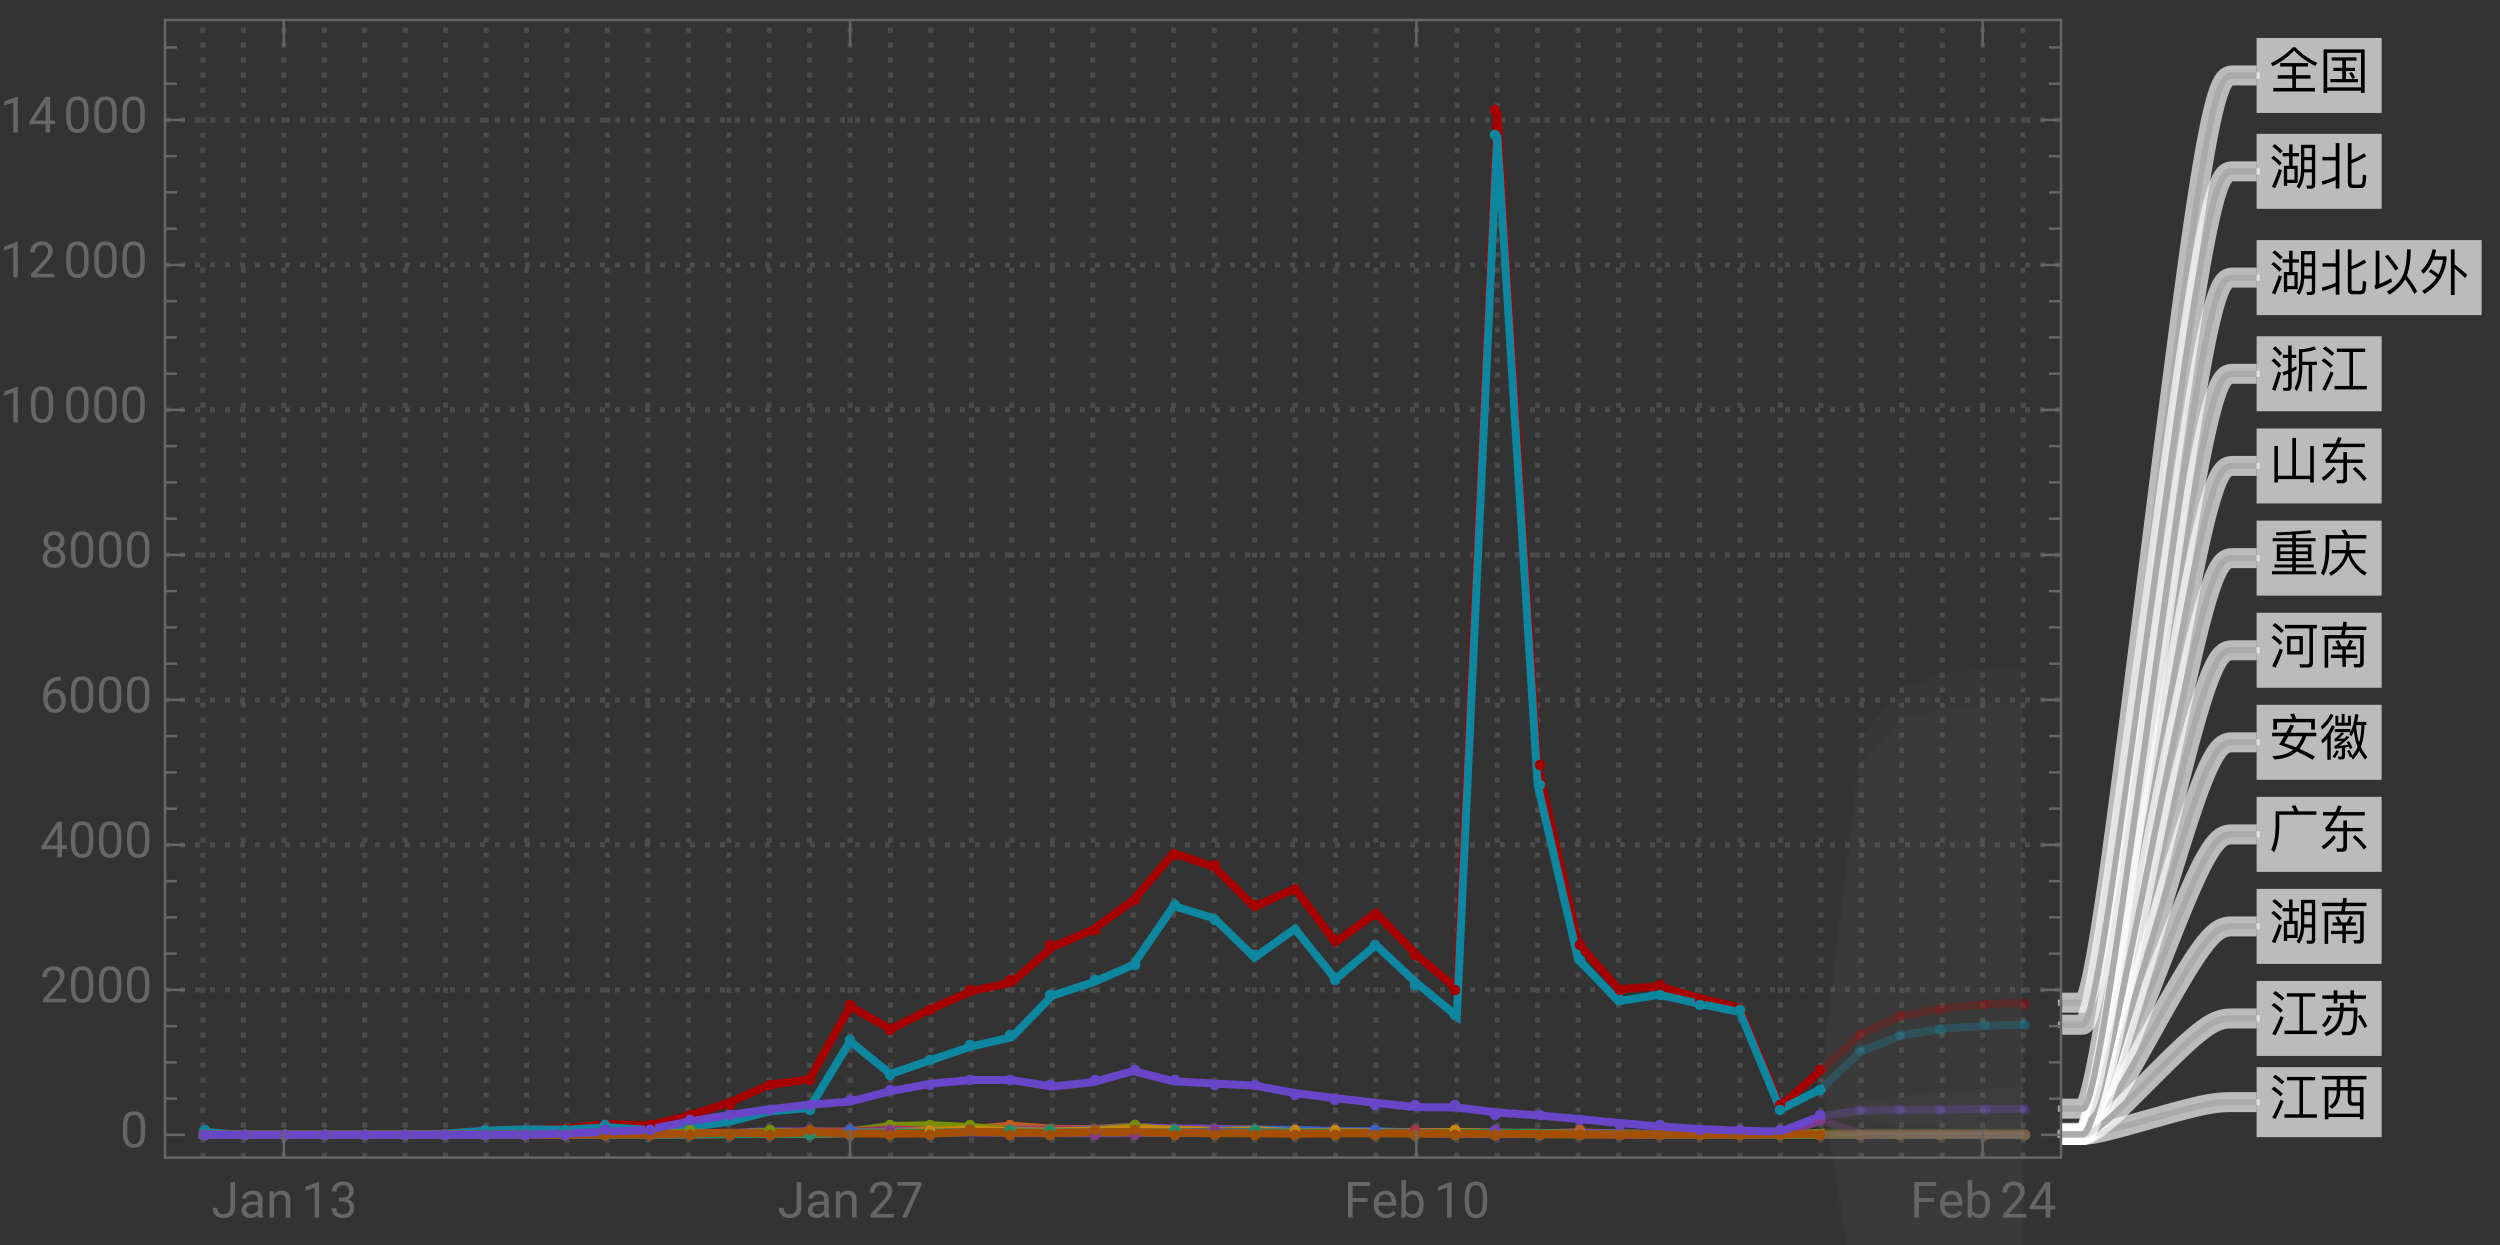 <svg xmlns="http://www.w3.org/2000/svg" xmlns:xlink="http://www.w3.org/1999/xlink" width="500pt" height="332" viewBox="0 0 500 249"><rect x="0" y="0" width="500" height="249" fill="#333333" stroke="none"/><defs><symbol overflow="visible" id="a"><path d="M4.738-8.14C3.578-6.88 2.121-5.82.36-4.97l.352.63C2.48-5.23 3.91-6.282 5-7.49c1.18 1.272 2.59 2.3 4.25 3.1l.36-.64a14.128 14.128 0 01-4.348-3.11zM2.211-4.98v.69h2.418v1.74H1.73v.69h2.9v1.848H.839V.7h8.333v-.71h-3.8v-1.85h2.89v-.692h-2.89V-4.29h2.417v-.691zm0 0"/></symbol><symbol overflow="visible" id="b"><path d="M2.52-6.121v.652h2.109v1.438h-1.79v.64h1.79v1.59H2.25v.66h5.512v-.66h-2.39v-1.59H7.16v-.64H5.371V-5.47H7.47v-.652zm6.59-1.59H.89V.98h.731V.55H8.38v.43h.73zM1.62-.129V-7.03h6.76v6.9zm4.93-3.05l-.57.19c.238.329.46.72.66 1.169l.558-.258A6.323 6.323 0 006.55-3.18zm0 0"/></symbol><symbol overflow="visible" id="c"><path d="M7.04-4.73h1.51v1.808H7.04zm1.51-.63H7.04v-1.78h1.51zM7.02-2.28h1.53v2.22c0 .278-.12.43-.35.43-.24 0-.49-.02-.759-.043l.168.64h.79C8.94.969 9.21.7 9.21.173V-7.8H6.379v5.082C6.359-1.422 6.07-.339 5.5.5l.52.46c.59-.839.921-1.92 1-3.241zm-5.9-5.67l-.492.46c.68.5 1.21.977 1.59 1.419l.5-.489A11.92 11.92 0 001.12-7.95zm-.2 2.34l-.491.46c.691.53 1.231 1.03 1.621 1.49l.5-.488c-.44-.48-.991-.973-1.628-1.461zm1.03 2.649A33.47 33.47 0 01.56.58l.652.28c.5-1.12.95-2.308 1.36-3.57zm3.762-.64H4.69V-5.5h1.297v-.648H4.691v-1.73H4v1.73H2.7v.648H4v1.898H2.95V.41h.66v-.59h2.1zM3.61-.801v-2.18h1.46V-.8zm0 0"/></symbol><symbol overflow="visible" id="d"><path d="M3.32-8.14v2.769H.672v.691H3.32v3.211c-.89.418-1.82.739-2.8.957L.69.2c.93-.258 1.809-.57 2.63-.949V.93h.738v-9.07zM8.22.84c.43 0 .73-.121.89-.36.16-.25.262-.96.32-2.128l-.679-.223c-.031 1.02-.09 1.61-.172 1.793C8.48.078 8.32.16 8.102.16h-1.25c-.25 0-.372-.148-.372-.43v-3.84c.93-.32 1.91-.788 2.95-1.421l-.418-.59c-.82.57-1.66 1.012-2.532 1.332v-3.352h-.73v7.98c0 .661.309 1 .941 1zm0 0"/></symbol><symbol overflow="visible" id="e"><path d="M5.262-8.32l-.793.14c.203.32.39.68.55 1.07H1.302v2.93C1.28-2.16.98-.59.42.55l.59.528C1.662-.238 2-1.988 2.04-4.18v-2.242h7.41v-.687H5.81c-.18-.45-.36-.852-.547-1.211zm0 0"/></symbol><symbol overflow="visible" id="f"><path d="M.781-6.96v.698h2.14c-.53 1.024-1.1 1.852-1.71 2.512l.168.629h3.46v3c0 .293-.16.441-.468.441-.3 0-.61-.02-.941-.05l.148.71h1.043c.629 0 .95-.308.95-.921v-3.18h3.148v-.668H5.57v-1.48h-.73v1.48h-2.7a14.36 14.36 0 001.57-2.473h5.42v-.699h-5.1c.16-.367.32-.75.48-1.148l-.71-.16c-.18.46-.36.89-.551 1.308zM2.88-2.329A10.003 10.003 0 01.48-.102L.941.5C1.898-.18 2.72-.98 3.38-1.89zm4.33-.011l-.48.461c.95.86 1.7 1.66 2.238 2.419L9.5.02a16.925 16.925 0 00-2.29-2.36zm0 0"/></symbol><symbol overflow="visible" id="g"><path d="M1.18-7.95l-.508.5c.738.528 1.328 1.028 1.75 1.5l.52-.51c-.481-.5-1.063-.99-1.762-1.49zM1-5.5l-.512.488c.703.512 1.242 1 1.633 1.461l.508-.52C2.19-4.55 1.649-5.02 1-5.5zm1.11 2.68A30.368 30.368 0 01.59.68l.719.308A31.023 31.023 0 002.762-2.57zm1.062-4.75v.699h4.887V-.18c0 .34-.16.508-.48.508-.477 0-.99-.02-1.52-.047l.16.688h1.61c.62 0 .94-.328.94-.969v-6.871h.782v-.7zm.437 2.23v3.68H6.75v-3.68zm2.47 3.02h-1.79v-2.371h1.79zm0 0"/></symbol><symbol overflow="visible" id="h"><path d="M.55-7.23v.68h4.04c-.059.331-.13.671-.2 1.01H1.103V.989h.707v-5.847h6.4v4.68c0 .28-.14.429-.422.429L6.86.23l.192.7h.98c.59 0 .89-.32.89-.95v-5.52H5.13c.07-.32.14-.651.2-1.01h4.12v-.68H5.441c.04-.29.07-.59.098-.899l-.73-.101-.118 1zm3.33 2.69l-.64.24c.21.312.39.652.542 1.01H2.68v.63h1.968v1.05H2.36v.641h2.29V.84h.703V-.97h2.296v-.64H5.352v-1.05h2v-.63H6.21c.2-.32.39-.67.57-1.062l-.66-.238c-.18.461-.383.89-.601 1.3h-1.05a7.488 7.488 0 00-.59-1.25zm0 0"/></symbol><symbol overflow="visible" id="i"><path d="M1.23-8l-.511.488c.601.5 1.062.98 1.402 1.434l.5-.5A11.5 11.5 0 001.231-8zM.988-5.61l-.5.489c.602.5 1.082.98 1.422 1.441l.5-.5c-.379-.48-.86-.949-1.422-1.43zm.793 2.66A36.295 36.295 0 01.578.63l.672.293A42.328 42.328 0 002.41-2.71zm3.68-1.081c-.313.18-.633.351-.95.511v-2.152h.91V-6.3h-.91v-1.84H3.81v1.84H2.74v.63h1.07v2.452c-.368.14-.75.27-1.137.38l.168.69c.32-.113.64-.23.969-.363V-.16c0 .32-.11.48-.329.48C3.238.32 3 .3 2.738.281l.153.63h.808c.54 0 .813-.31.813-.911v-2.82c.316-.149.629-.309.949-.48zm3.578-3.95c-.91.36-1.93.56-3.07.583v3.847c-.047 1.7-.36 3.04-.938 4l.489.52c.699-1.13 1.07-2.64 1.12-4.52v-.71h1.282v5.28h.68v-5.28h.968v-.65H6.64v-1.91c1-.058 1.91-.25 2.731-.55zm0 0"/></symbol><symbol overflow="visible" id="j"><path d="M6.07-6.86v6.79h-3v.69h6.48v-.69H6.782v-6.79h2.43v-.68H3.559v.68zM1.25-7.987L.738-7.5c.762.5 1.364.98 1.801 1.43l.5-.5c-.48-.47-1.078-.942-1.789-1.418zM.988-5.602l-.5.493c.75.507 1.34 1 1.762 1.46l.5-.5A11.644 11.644 0 00.988-5.601zM2.27-2.949A28.672 28.672 0 01.61.6l.66.29a30.8 30.8 0 001.628-3.602zm0 0"/></symbol><symbol overflow="visible" id="k"><path d="M9.148-7.191H5.43a9.89 9.89 0 00-.45-1.059l-.8.14c.172.282.32.579.46.919H.84v2.14h.738v-1.437H8.41v1.449h.738zM.602-4.411v.7h2.41c-.32.55-.66 1.11-1.024 1.672.934.3 1.864.648 2.801 1.05C3.73-.178 2.34.232.641.239l.418.672C2.922.852 4.399.328 5.519-.672A35.405 35.405 0 018.7.988L9.18.36a31.218 31.218 0 00-3.14-1.558c.531-.621 1-1.45 1.41-2.512h1.973v-.7H4.25c.238-.44.488-.91.75-1.41l-.738-.218a62.17 62.17 0 01-.864 1.629zm3.257.7H6.66c-.34.883-.78 1.621-1.32 2.211-.79-.328-1.559-.61-2.32-.828.261-.402.539-.863.84-1.383zm0 0"/></symbol><symbol overflow="visible" id="l"><path d="M2.27-8.2c-.4.93-1.032 1.76-1.9 2.482l.207.68c1.063-.84 1.82-1.8 2.3-2.883zm.28 2.27c-.44 1.121-1.14 2.121-2.109 3l.207.66a9.72 9.72 0 00.993-.968V.988h.68v-5.097c.327-.48.6-1 .82-1.551zm1.962-2.242v1.762h-.684V-7.8h-.566v1.972h3.09v-1.973h-.57v1.39H5.09v-1.76zM3.109-5.148v.617H6.25c-.07.133-.14.261-.21.383l.358.457c.211-.297.403-.637.57-1.02.122 1.14.36 2.191.723 3.133A5.9 5.9 0 016.641.129c-.18-.399-.38-.777-.582-1.117l-.48.226c.21.371.41.793.6 1.262L6.41.39l.36.56c.5-.49.92-1.08 1.26-1.77.31.64.701 1.23 1.17 1.76l.45-.52a7.733 7.733 0 01-1.297-2.01c.43-1.2.668-2.641.707-4.34h.39v-.65H7.59c.11-.452.2-.94.282-1.46l-.66-.121c-.18 1.45-.492 2.648-.941 3.59v-.578zm4.301-.743c0-.007 0-.02.012-.039H8.46C8.43-4.62 8.28-3.469 8-2.48c-.34-1-.531-2.141-.59-3.41zM3.46-.898A5.217 5.217 0 012.673.328l.469.344c.308-.383.578-.82.808-1.332zM5.98-2.73l-.511.171c.101.16.203.34.3.54-.597.097-1.199.18-1.789.238.801-.52 1.5-1.117 2.098-1.778l-.558-.21c-.141.16-.29.32-.45.48-.41.039-.82.07-1.218.098.418-.32.796-.68 1.136-1.09L4.441-4.5a7.02 7.02 0 01-1.41 1.352l.13.457c.46-.02.917-.059 1.39-.118-.473.399-.98.77-1.54 1.11l.13.488c.46-.039.93-.09 1.41-.148V.12c0 .16-.082.25-.223.25-.18 0-.367-.02-.558-.043l.128.594h.641c.422 0 .64-.223.64-.64v-1.743l.79-.148c.07.14.14.289.203.449l.5-.219c-.203-.48-.434-.93-.692-1.351zm0 0"/></symbol><symbol overflow="visible" id="m"><path d="M.54-7.738v.699h2.98v1.527H1.14V.941h.72V.488h6.3v.453h.719v-6.453H6.44v-1.527h3.02v-.7zM1.86-.191v-4.637h1.66v.2C3.5-3.27 3-2.282 2.02-1.66l.558.488C3.66-1.898 4.211-3.05 4.23-4.629v-.2h1.5v2.067c0 .653.32.98.98.98h1.45v1.59zM4.23-7.04h1.5v1.527h-1.5zm2.211 2.21h1.72v2.388H6.897c-.308 0-.457-.16-.457-.47zm0 0"/></symbol><symbol overflow="visible" id="n"><path d="M8.219-6.469V-.55H5.37v-7.558h-.74V-.55H1.77V-6.5h-.718V.8h.719V.14H8.22v.67h.722v-7.28zm0 0"/></symbol><symbol overflow="visible" id="o"><path d="M8.3-3.27l-.562.348c.563.863 1.012 1.652 1.34 2.363l.55-.402c-.308-.66-.75-1.43-1.327-2.309zm-6.421.098c-.3.82-.738 1.48-1.34 1.98l.54.473c.6-.5 1.081-1.242 1.44-2.203zm2.3-2.45v.95H1.43v.703h2.712c-.082.98-.29 1.797-.653 2.48-.457.778-1.277 1.4-2.457 1.88l.399.64C2.64.551 3.512-.12 4.05-.98c.462-.782.731-1.77.829-2.989H6.94c-.05 1.719-.152 2.848-.3 3.367-.153.512-.461.774-.93.774-.402 0-.82-.012-1.262-.024l.192.68h1.418c.46-.027.793-.2 1.011-.508.2-.32.352-.898.45-1.718.082-.84.128-1.93.171-3.274H4.92v-.95zM.65-7.108v.687h2.26v.902h.73v-.902h2.622v.91h.726v-.91h2.364v-.687H6.988v-1.02h-.726v1.02H3.64v-1.02h-.73v1.02zm0 0"/></symbol><symbol overflow="visible" id="p"><path d="M1.54-5.23v3.32h3.089v.691h-3.55v.578h3.55v.75H.579v.63h8.843v-.63h-4.07v-.75H8.93v-.578H5.352v-.691h3.097v-3.32H5.352v-.641h3.93v-.617h-3.93v-.762A73.97 73.97 0 008.46-7.5l-.223-.602c-1.988.223-4.289.372-6.886.454l.117.59c1.101-.044 2.152-.09 3.16-.153v.723H.719v.617h3.91v.64zm6.21 2.742H5.352v-.813H7.75zm-3.121 0H2.23v-.813h2.4zM2.23-3.86v-.79h2.4v.79zm3.122-.79H7.75v.79H5.352zm0 0"/></symbol><symbol overflow="visible" id="q"><path d="M2.531-4.129v.668h2.707C4.84-1.879 3.738-.57 1.961.461l.41.59C4.148-.031 5.301-1.38 5.81-3.012c.56 1.684 1.67 3.024 3.31 4l.43-.566C7.93-.5 6.84-1.801 6.289-3.461H9.25v-.668H6.102c-.024-.05-.032-.11-.043-.172.03-.46.05-1 .05-1.62h-.68c0 .28-.007.683-.007 1.202a19.6 19.6 0 01-.05.59zM5.25-8.23l-.79.14c.22.3.411.621.59.98H1.3v2.91C1.27-2.2.96-.628.36.489l.562.5C1.629-.309 2-2.039 2.039-4.199v-2.223h7.41v-.687H5.83a9.055 9.055 0 00-.58-1.121zm0 0"/></symbol><symbol overflow="visible" id="r"><path d="M3.77-7.078l-.598.367C4.05-5.68 4.738-4.75 5.25-3.91l.61-.417c-.481-.781-1.18-1.703-2.09-2.75zM7.21-2.18C7.97-1.129 8.579-.14 9.05.8l.552-.55a22.006 22.006 0 00-2.07-3.121c.058-.149.109-.3.16-.45.417-1.32.628-2.917.628-4.82h-.75c-.011 1.93-.218 3.52-.64 4.77-.551 1.48-1.68 2.7-3.38 3.68l.481.59C5.488.058 6.551-.97 7.211-2.18zM1.29-.14c1.17-.43 2.269-.938 3.288-1.532l-.2-.7c-.769.462-1.538.852-2.32 1.173v-6.68H1.32v6.508c0 .23-.09.41-.27.55zm0 0"/></symbol><symbol overflow="visible" id="s"><path d="M6.36-8.148V.988h.742v-5.316c.578.457 1.27 1.11 2.09 1.93l.437-.66c-.86-.77-1.7-1.462-2.527-2.07v-3.02zM2.32-4.18l-.379.559A7.882 7.882 0 013.52-2.56C2.82-1.48 1.84-.579.59.141l.488.609C3.68-.8 5.141-3.09 5.48-6.121v-.629H3.05c.141-.41.259-.84.36-1.29l-.719-.12c-.402 1.8-1.18 3.238-2.32 4.3l.488.61c.801-.738 1.45-1.672 1.93-2.809h1.98a9.025 9.025 0 01-.917 2.93 8.296 8.296 0 00-1.532-1.05zm0 0"/></symbol><symbol overflow="visible" id="t"><path d="M3.805-7.11h.941v5.036c0 .68-.203 1.21-.613 1.597-.406.383-.953.575-1.633.575-.707 0-1.258-.18-1.648-.543-.395-.36-.594-.867-.594-1.516h.937c0 .406.114.723.336.95.223.23.547.343.969.343.387 0 .7-.121.941-.367.239-.246.36-.586.364-1.028zm0 0"/></symbol><symbol overflow="visible" id="u"><path d="M3.945 0c-.05-.105-.093-.29-.125-.555-.422.434-.922.653-1.507.653-.52 0-.946-.149-1.282-.442a1.438 1.438 0 01-.5-1.12c0-.552.211-.977.63-1.282.417-.305 1.007-.457 1.765-.457h.879v-.414c0-.317-.094-.567-.285-.754-.188-.188-.465-.281-.833-.281-.324 0-.593.082-.812.242-.219.164-.328.36-.328.59H.64c0-.262.093-.516.28-.762.188-.246.442-.441.763-.582.32-.145.671-.219 1.054-.219.61 0 1.086.153 1.434.457.344.305.523.727.535 1.258v2.434c0 .484.063.87.184 1.156V0zm-1.5-.688c.285 0 .555-.074.805-.218a1.35 1.35 0 00.555-.574v-1.083h-.711c-1.106 0-1.656.325-1.656.97 0 .284.093.507.28.663.188.16.43.243.727.243zm0 0"/></symbol><symbol overflow="visible" id="v"><path d="M1.54-5.281l.026.664a1.93 1.93 0 011.582-.766c1.118 0 1.68.633 1.692 1.89V0h-.902v-3.496c-.004-.379-.094-.664-.262-.844-.172-.183-.438-.273-.801-.273-.293 0-.55.078-.77.234a1.59 1.59 0 00-.52.613V0h-.9v-5.281zm0 0"/></symbol><symbol overflow="visible" id="w"><path d="M3.559 0h-.907v-6.02l-1.824.668v-.82l2.59-.973h.14zm0 0"/></symbol><symbol overflow="visible" id="x"><path d="M1.906-3.992h.676c.426-.008.762-.121 1.008-.34.242-.219.363-.512.363-.883 0-.832-.414-1.25-1.242-1.25-.39 0-.703.113-.938.336-.23.223-.347.516-.347.887H.523c0-.563.204-1.031.618-1.406.41-.372.933-.559 1.57-.559.672 0 1.195.176 1.578.531.379.356.57.848.57 1.48 0 .31-.101.61-.3.9a1.81 1.81 0 01-.817.648c.39.125.692.328.903.617.214.285.32.636.32 1.047 0 .64-.207 1.144-.625 1.52-.418.374-.957.562-1.625.562s-1.211-.18-1.63-.543c-.417-.36-.624-.836-.624-1.43h.906c0 .375.121.672.367.898.243.227.57.336.98.336.438 0 .77-.113 1-.34.231-.23.349-.554.349-.98 0-.414-.125-.734-.383-.953-.254-.223-.618-.336-1.098-.344h-.676zm0 0"/></symbol><symbol overflow="visible" id="y"><path d="M5.25 0H.59v-.648l2.46-2.735c.364-.414.618-.75.755-1.008.14-.257.21-.527.21-.804 0-.371-.113-.676-.34-.914-.222-.239-.523-.356-.898-.356-.449 0-.797.13-1.047.383-.25.254-.37.613-.37 1.066H.452c0-.652.211-1.183.633-1.586.422-.402.984-.605 1.691-.605.66 0 1.184.172 1.567.52.386.347.578.808.578 1.382 0 .703-.445 1.535-1.336 2.5L1.68-.738h3.57zm0 0"/></symbol><symbol overflow="visible" id="z"><path d="M5.18-6.602L2.234 0H1.29l2.934-6.367H.375v-.742H5.18zm0 0"/></symbol><symbol overflow="visible" id="A"><path d="M4.746-3.14H1.762V0H.824v-7.11H5.23v.774H1.762v2.43h2.984zm0 0"/></symbol><symbol overflow="visible" id="B"><path d="M2.875.098c-.715 0-1.297-.235-1.746-.707-.45-.47-.676-1.098-.676-1.887v-.164c0-.524.102-.992.3-1.406.2-.41.481-.735.84-.965.36-.235.75-.352 1.173-.352.687 0 1.218.227 1.601.68.38.453.57 1.101.57 1.945v.375H1.36c.012.52.164.942.454 1.262.292.32.664.48 1.113.48.316 0 .59-.062.808-.195.223-.129.414-.3.582-.516l.551.43c-.441.68-1.105 1.02-1.992 1.02zm-.11-4.739a1.21 1.21 0 00-.921.399c-.246.265-.399.64-.457 1.117H4.03v-.07c-.023-.457-.148-.813-.367-1.067-.223-.25-.523-.379-.898-.379zm0 0"/></symbol><symbol overflow="visible" id="C"><path d="M5.156-2.582c0 .809-.187 1.453-.554 1.945-.372.489-.872.735-1.497.735-.667 0-1.183-.235-1.546-.707L1.516 0H.684v-7.5h.902v2.797c.367-.453.867-.68 1.508-.68.64 0 1.148.246 1.511.73.368.485.551 1.15.551 1.993zm-.902-.106c0-.613-.121-1.09-.356-1.421-.238-.336-.582-.504-1.027-.504-.598 0-1.023.277-1.285.828V-1.5c.277.555.71.832 1.297.832.43 0 .77-.168 1.008-.504.242-.336.363-.84.363-1.516zm0 0"/></symbol><symbol overflow="visible" id="D"><path d="M5.047-3.031c0 1.058-.18 1.844-.54 2.36-.362.51-.925.769-1.694.769-.758 0-1.32-.25-1.684-.754C.766-1.16.574-1.91.562-2.91v-1.207c0-1.043.18-1.82.54-2.328.363-.508.93-.762 1.703-.762.765 0 1.328.246 1.687.734.36.489.547 1.246.555 2.27zm-.902-1.235c0-.765-.106-1.324-.32-1.675-.216-.348-.555-.524-1.02-.524-.465 0-.801.176-1.012.524-.211.347-.32.882-.328 1.605v1.445c0 .77.113 1.336.336 1.704.222.367.558.546 1.012.546.445 0 .777-.171.992-.515.218-.344.332-.89.34-1.633zm0 0"/></symbol><symbol overflow="visible" id="E"><path d="M4.406-2.387h.985v.739h-.985V0h-.91v-1.648H.258v-.536L3.44-7.109h.965zm-3.12 0h2.21v-3.488l-.105.195zm0 0"/></symbol><symbol overflow="visible" id="F"><path d="M4.137-7.113v.765h-.168c-.703.012-1.262.223-1.68.625-.414.403-.656.973-.723 1.703.375-.43.887-.644 1.536-.644.617 0 1.113.219 1.48.656.371.438.555 1 .555 1.688 0 .734-.2 1.32-.598 1.757-.398.442-.934.66-1.605.66-.68 0-1.23-.261-1.653-.784C.855-1.212.645-1.883.645-2.704v-.348c0-1.308.277-2.308.835-3 .56-.691 1.391-1.047 2.497-1.062zM2.949-3.91c-.308 0-.594.09-.855.277a1.446 1.446 0 00-.54.7v.331c0 .586.13 1.059.395 1.414.262.36.59.54.985.54.406 0 .726-.153.96-.45.231-.3.348-.691.348-1.175 0-.489-.117-.887-.351-1.188a1.14 1.14 0 00-.942-.45zm0 0"/></symbol><symbol overflow="visible" id="G"><path d="M4.902-5.254c0 .356-.093.672-.28.95a1.95 1.95 0 01-.759.648c.371.16.664.39.88.695.218.309.327.656.327 1.043 0 .613-.21 1.105-.625 1.469-.414.363-.96.547-1.636.547-.684 0-1.23-.184-1.645-.551C.754-.82.547-1.31.547-1.918c0-.387.105-.73.316-1.043.207-.309.5-.543.871-.703a1.869 1.869 0 01-.75-.648 1.693 1.693 0 01-.273-.942c0-.598.195-1.074.578-1.426.383-.351.89-.527 1.52-.527.625 0 1.128.176 1.515.527.387.352.578.828.578 1.426zm-.738 3.316c0-.398-.125-.722-.379-.972-.25-.25-.582-.375-.988-.375s-.73.12-.977.37c-.246.247-.37.571-.37.978 0 .402.12.718.359.953.238.23.574.343 1 .343.421 0 .753-.117.996-.347.242-.235.36-.551.36-.95zM2.81-6.465c-.356 0-.645.11-.864.328-.218.223-.328.52-.328.899 0 .36.106.652.324.875.215.222.504.336.868.336.359 0 .648-.114.867-.336C3.89-4.586 4-4.88 4-5.238c0-.364-.113-.657-.336-.887a1.16 1.16 0 00-.855-.34zm0 0"/></symbol></defs><path d="M40.586 231.52V4m8.086 227.52V4m8.09 227.52V4m8.09 227.52V4m8.089 227.52V4m8.09 227.52V4m8.09 227.52V4m8.089 227.52V4m8.09 227.52V4m8.09 227.52V4m8.09 227.52V4m8.09 227.52V4m8.09 227.52V4m8.09 227.52V4m8.09 227.52V4m8.09 227.52V4m8.09 227.52V4m8.085 227.52V4m8.09 227.52V4m8.09 227.52V4m8.09 227.52V4m8.09 227.52V4m8.09 227.52V4m8.09 227.52V4m8.089 227.52V4m8.09 227.52V4m8.09 227.52V4m8.09 227.52V4m8.09 227.52V4m8.09 227.52V4m8.089 227.52V4m8.09 227.52V4m8.09 227.52V4m8.087 227.52V4m8.089 227.52V4m8.09 227.52V4m8.09 227.52V4m8.089 227.52V4m8.09 227.52V4m8.09 227.52V4m8.09 227.52V4m8.09 227.52V4m8.09 227.52V4m8.09 227.52V4m8.089 227.52V4m8.09 227.52V4M33 197.973h379.2m-379.2-29h379.2M33 139.977h379.2M33 110.98h379.2M33 81.98h379.2M33 52.984h379.2M33 23.988h379.2" fill="none" stroke="#666" stroke-opacity=".5" stroke-dasharray="1,2" stroke-miterlimit="3.25"/><path d="M364.168 214.082l8.09-7.402 8.09-3.446 8.09-1.601 8.09-.746 8.09-.348" fill="none" stroke-width="1.6" stroke-linecap="square" stroke="#a60000" stroke-opacity=".3" stroke-miterlimit="3.25"/><path d="M364.168 217.82l8.09-7.578 8.09-3.176 8.09-1.328 8.09-.558 8.09-.23" fill="none" stroke-width="1.6" stroke-linecap="square" stroke="#0d86a0" stroke-opacity=".3" stroke-miterlimit="3.25"/><path d="M364.168 226.957l16.18-.008h24.27" fill="none" stroke-width="1.6" stroke-linecap="square" stroke="#c05c20" stroke-opacity=".3" stroke-miterlimit="3.25"/><path d="M364.168 226.941h8.09l8.09-.004h24.27" fill="none" stroke-width="1.6" stroke-linecap="square" stroke="#6f42b5" stroke-opacity=".3" stroke-miterlimit="3.25"/><path d="M364.168 226.563l8.09-.004h8.09l16.18-.008h8.09" fill="none" stroke-width="1.6" stroke-linecap="square" stroke="#769003" stroke-opacity=".3" stroke-miterlimit="3.25"/><path d="M364.168 226.957l8.09-.008 8.09.004 8.09-.004h16.18" fill="none" stroke-width="1.6" stroke-linecap="square" stroke="#a8364d" stroke-opacity=".3" stroke-miterlimit="3.25"/><path d="M364.168 226.957l8.09-.008h32.36" fill="none" stroke-width="1.6" stroke-linecap="square" stroke="#3664cc" stroke-opacity=".3" stroke-miterlimit="3.25"/><path d="M364.168 226.969h40.45" fill="none" stroke-width="1.6" stroke-linecap="square" stroke="#c8860a" stroke-opacity=".3" stroke-miterlimit="3.25"/><path d="M364.168 224.04l8.09 2.667h32.36" fill="none" stroke-width="1.6" stroke-linecap="square" stroke="#833987" stroke-opacity=".3" stroke-miterlimit="3.25"/><path d="M364.168 226.969h40.45" fill="none" stroke-width="1.6" stroke-linecap="square" stroke="#1c8f6b" stroke-opacity=".3" stroke-miterlimit="3.25"/><path d="M364.168 226.867l8.09.008 16.18-.008h8.09l8.09-.004" fill="none" stroke-width="1.6" stroke-linecap="square" stroke="#a54f05" stroke-opacity=".3" stroke-miterlimit="3.25"/><path d="M364.168 223.23l8.09-1.125 8.09-.09 24.27-.28" fill="none" stroke-width="1.6" stroke-linecap="square" stroke="#6846c7" stroke-opacity=".3" stroke-miterlimit="3.25"/><path d="M40.586 226.375l8.086.594h24.27l8.09-.059 8.09-.187 8.089-.61 8.09-.273 8.09-.203 8.09-.828 8.09.261 8.09-1.855 8.089-2.684 8.09-3.535 8.09-1.176 8.09-14.527 8.085 4.523 8.09-4.03 8.09-3.552 8.09-1.742 8.09-7.074 8.09-3.465 8.09-5.887 8.09-9.453 8.09 2.797 8.09 7.988 8.089-3.71 8.09 10.773 8.09-5.887 8.09 8.38 8.09 6.8 8.09-175.348 8.085 130.766 8.09 35.508 8.09 9.16 8.09-.563 8.09 2.348 8.09 1.984 8.09 19.649 8.089-7.176" fill="none" stroke-width="1.6" stroke-linecap="square" stroke="#a60000" stroke-miterlimit="3.25"/><path d="M40.586 226.375l8.086.594h24.27l8.09-.059 8.09-.187 8.089-.61 8.09-.261 8.09.074 8.09-.48 8.09.523 8.09-.524 8.089-1.086 8.09-2.074 8.09-.695 8.09-13.34 8.085 6.54 8.09-2.782 8.09-2.727 8.09-1.84 8.09-8.324 8.09-2.637 8.09-3.511 8.09-11.758 8.09 2.45 8.09 7.831 8.089-5.715 8.09 10.063 8.09-6.828 8.09 7.554 8.09 6.653 8.09-176.29 8.085 130.114 8.09 34.84 8.09 8.367 8.09-1.305 8.09 1.825 8.09 1.652 8.09 19.488 8.089-4.09" fill="none" stroke-width="1.6" stroke-linecap="square" stroke="#0d86a0" stroke-miterlimit="3.25"/><path d="M40.586 226.969H97.21l8.09-.012 8.09-.176 8.09.016 8.09.086 8.09-.219 8.089-.059 8.09.075 8.09-.407 8.09.086 8.085-.16 8.09-.246 8.09-.172 8.09-.652 8.09.621 8.09.074 8.09-.508 8.09.594 8.09-.012h8.09l8.089.247 8.09.171 8.09.204 8.09.074 8.09-.235 8.09.293 8.085.028 8.09-.188 8.09.16 8.09.23h8.09l8.09.044 8.09.031h8.089" fill="none" stroke-width="1.6" stroke-linecap="square" stroke="#c05c20" stroke-miterlimit="3.25"/><path d="M40.586 226.969h72.805l8.09-.012 8.09-.047h8.09l8.089-.273 8.09-.407 8.09.086 8.09.075 8.085.027 8.09-.492 8.09-.028 8.09.055 8.09-.012 8.09-.03 8.09-.52 8.09.289 8.09.027 8.09.348 8.089-.055 8.09.2 8.09.19 8.09.114 8.09.031 8.09-.058 8.085.277 8.09-.191 8.09.132 8.09.059 8.09.055 8.09.09 8.09.011 8.089.031" fill="none" stroke-width="1.6" stroke-linecap="square" stroke="#6f42b5" stroke-miterlimit="3.25"/><path d="M40.586 226.969h72.805l8.09-.07h8.09l8.09-.407 8.089.203 8.09-.336 8.09.262 8.09-.305 8.085-1.129 8.09-.132 8.09.336 8.09.68h8.09l8.09-.016 8.09-.61 8.09.567 16.18.203 8.089.144 8.09.22 8.09-.028 8.09.054 8.09.16h8.09l8.085.06 8.09.042 8.09.031 8.09.012 8.09.047h8.09l8.09-.016 8.089-.379" fill="none" stroke-width="1.6" stroke-linecap="square" stroke="#769003" stroke-miterlimit="3.25"/><path d="M40.586 226.969h72.805l8.09-.012 16.18-.203 8.089-.059 8.09-.101 8.09-.074 8.09-.172 8.085-.508 8.09.316 8.09.016 8.09-.027 8.09-.247 8.09.23 8.09-.202 8.09.058 8.09.262 8.09-.16 8.089.434 8.09-.06 8.09-.085 8.09.117 8.09-.015 8.09.175 8.085.028 8.09.101 8.09.145 16.18.031h8.09l8.09-.016 8.089.016" fill="none" stroke-width="1.6" stroke-linecap="square" stroke="#a8364d" stroke-miterlimit="3.25"/><path d="M40.586 226.969h80.894l8.09-.012 8.09-.191 8.09-.145 8.09.043 8.09.16 8.09-.375 8.085-.148 8.09-.028 8.09.16 8.09-.331 8.09.246 8.09-.364 8.09-.058 8.09.32 8.09-.16 8.09-.188 8.089.086 8.09.317 8.09-.07 8.09.304 8.09.016 8.09.113 8.085-.043 8.09.117 8.09.059 8.09.012 8.09.03 8.09.071 8.09.047h8.089" fill="none" stroke-width="1.6" stroke-linecap="square" stroke="#3664cc" stroke-miterlimit="3.25"/><path d="M40.586 226.969h72.805l8.09-.028 8.09.016 8.09-.047 16.179-.203 8.09.09 8.09-.176 8.085-.187 8.09-.235 8.09-.347 8.09.437h8.09l8.09-.176 8.09-.375 8.09.188 8.09.289 8.09-.13 8.089.349 8.09-.075 8.09.145h8.09l8.09-.113 8.09.172h8.085l8.09.218 8.09.016 8.09.101 8.09.028 8.09.031h8.09l8.089.012" fill="none" stroke-width="1.6" stroke-linecap="square" stroke="#c8860a" stroke-miterlimit="3.25"/><path d="M40.586 226.969h72.805l8.09-.012 8.09-.059 8.09.028 8.089-.13 8.09-.089 8.09-.086h8.09l8.085-.144 8.09.144 8.09-.129 8.09.13 8.09.015 8.09.027 8.09-.043 8.09-.059 8.09-.246 8.09.133 8.089.113h8.09l8.09.06 8.09-.044 8.09.23 8.09.032 8.085-.059 8.09.028 8.09.058 8.09.043 8.09.031 8.09.016 8.09-.016 8.089-2.902" fill="none" stroke-width="1.6" stroke-linecap="square" stroke="#833987" stroke-miterlimit="3.25"/><path d="M40.586 226.969h80.894l8.09-.012 8.09-.102 8.09-.015 8.09-.059 8.09-.043 8.09-.101 8.085-.086 8.09-.016 8.09-.133 8.09.075h8.09l8.09-.016 8.09-.027 8.09.058 8.09.012 8.09-.043 8.089.059 8.09.03 8.09.071 8.09.016 8.09-.075 8.09.016 8.085.059 8.09.172 8.09-.028 8.09.059 8.09.086 8.09.015 8.09.028h8.089" fill="none" stroke-width="1.6" stroke-linecap="square" stroke="#1c8f6b" stroke-miterlimit="3.25"/><path d="M40.586 226.969h72.805l8.09-.07 8.09.011 8.09-.203 8.089-.172 8.09.172 8.09-.246 8.09.191 8.085.102 8.09-.047 8.09-.332 8.09.129 8.09.117 8.09-.203 8.09.016 8.09.117 8.09.086 8.09.015 8.089.102 8.09-.074 8.09-.028 8.09.055 8.09-.012 8.09.086 8.085.028 8.09.046 8.09.012h8.09l8.09.074h8.09l8.09-.043 8.089-.03" fill="none" stroke-width="1.6" stroke-linecap="square" stroke="#a54f05" stroke-miterlimit="3.25"/><path d="M40.586 226.969H97.21l8.09-.012 8.09-.277 8.09-.348 8.09-.379 8.09-1.652 8.089-1.274 8.09-1.16 8.09-.93 8.09-.62 8.085-2.09 8.09-1.48 8.09-.755 8.09.016 8.09 1.304 8.09-.867 8.09-2.25 8.09 2.09 8.09.418 8.09.406 8.089 1.524 8.09 1 8.09.93 8.09.882 8.09.043 8.09 1.016 8.085.566 8.09.723 8.09.785 8.09.711 8.09.52 8.09.347 8.09.16 8.089-3.086" fill="none" stroke-width="1.6" stroke-linecap="square" stroke="#6846c7" stroke-miterlimit="3.25"/><path d="M365.043 214a1.043 1.043 0 10-2.087-.003 1.043 1.043 0 002.087.003zm8-7a1.043 1.043 0 10-2.087-.003 1.043 1.043 0 002.087.003zm8-4a1.043 1.043 0 10-2.087-.003 1.043 1.043 0 002.087.003zm8-1a1.043 1.043 0 10-2.087-.003 1.043 1.043 0 002.087.003zm9-1a1.043 1.043 0 10-2.087-.003 1.043 1.043 0 002.087.003zm8 0a1.043 1.043 0 10-2.087-.003 1.043 1.043 0 002.087.003zm0 0" fill-rule="evenodd" fill="#a60000" fill-opacity=".3"/><path d="M365.043 218a1.043 1.043 0 10-2.087-.003 1.043 1.043 0 002.087.003zm8-8a1.043 1.043 0 10-2.087-.003 1.043 1.043 0 002.087.003zm8-3a1.043 1.043 0 10-2.087-.003 1.043 1.043 0 002.087.003zm8-1a1.043 1.043 0 10-2.087-.003 1.043 1.043 0 002.087.003zm9-1a1.043 1.043 0 10-2.087-.003 1.043 1.043 0 002.087.003zm8 0a1.043 1.043 0 10-2.087-.003 1.043 1.043 0 002.087.003zm0 0" fill-rule="evenodd" fill="#0d86a0" fill-opacity=".3"/><path d="M365.043 227a1.043 1.043 0 10-2.087-.003 1.043 1.043 0 002.087.003zm8 0a1.043 1.043 0 10-2.087-.003 1.043 1.043 0 002.087.003zm8 0a1.043 1.043 0 10-2.087-.003 1.043 1.043 0 002.087.003zm8 0a1.043 1.043 0 10-2.087-.003 1.043 1.043 0 002.087.003zm9 0a1.043 1.043 0 10-2.087-.003 1.043 1.043 0 002.087.003zm8 0a1.043 1.043 0 10-2.087-.003 1.043 1.043 0 002.087.003zm0 0" fill-rule="evenodd" fill="#c05c20" fill-opacity=".3"/><path d="M365.043 227a1.043 1.043 0 10-2.087-.003 1.043 1.043 0 002.087.003zm8 0a1.043 1.043 0 10-2.087-.003 1.043 1.043 0 002.087.003zm8 0a1.043 1.043 0 10-2.087-.003 1.043 1.043 0 002.087.003zm8 0a1.043 1.043 0 10-2.087-.003 1.043 1.043 0 002.087.003zm9 0a1.043 1.043 0 10-2.087-.003 1.043 1.043 0 002.087.003zm8 0a1.043 1.043 0 10-2.087-.003 1.043 1.043 0 002.087.003zm0 0" fill-rule="evenodd" fill="#6f42b5" fill-opacity=".3"/><path d="M365.043 227a1.043 1.043 0 10-2.087-.003 1.043 1.043 0 002.087.003zm8 0a1.043 1.043 0 10-2.087-.003 1.043 1.043 0 002.087.003zm8 0a1.043 1.043 0 10-2.087-.003 1.043 1.043 0 002.087.003zm8 0a1.043 1.043 0 10-2.087-.003 1.043 1.043 0 002.087.003zm9 0a1.043 1.043 0 10-2.087-.003 1.043 1.043 0 002.087.003zm8 0a1.043 1.043 0 10-2.087-.003 1.043 1.043 0 002.087.003zm0 0" fill-rule="evenodd" fill="#769003" fill-opacity=".3"/><path d="M365.043 227a1.043 1.043 0 10-2.087-.003 1.043 1.043 0 002.087.003zm8 0a1.043 1.043 0 10-2.087-.003 1.043 1.043 0 002.087.003zm8 0a1.043 1.043 0 10-2.087-.003 1.043 1.043 0 002.087.003zm8 0a1.043 1.043 0 10-2.087-.003 1.043 1.043 0 002.087.003zm9 0a1.043 1.043 0 10-2.087-.003 1.043 1.043 0 002.087.003zm8 0a1.043 1.043 0 10-2.087-.003 1.043 1.043 0 002.087.003zm0 0" fill-rule="evenodd" fill="#a8364d" fill-opacity=".3"/><path d="M365.043 227a1.043 1.043 0 10-2.087-.003 1.043 1.043 0 002.087.003zm8 0a1.043 1.043 0 10-2.087-.003 1.043 1.043 0 002.087.003zm8 0a1.043 1.043 0 10-2.087-.003 1.043 1.043 0 002.087.003zm8 0a1.043 1.043 0 10-2.087-.003 1.043 1.043 0 002.087.003zm9 0a1.043 1.043 0 10-2.087-.003 1.043 1.043 0 002.087.003zm8 0a1.043 1.043 0 10-2.087-.003 1.043 1.043 0 002.087.003zm0 0" fill-rule="evenodd" fill="#3664cc" fill-opacity=".3"/><path d="M365.043 227a1.043 1.043 0 10-2.087-.003 1.043 1.043 0 002.087.003zm8 0a1.043 1.043 0 10-2.087-.003 1.043 1.043 0 002.087.003zm8 0a1.043 1.043 0 10-2.087-.003 1.043 1.043 0 002.087.003zm8 0a1.043 1.043 0 10-2.087-.003 1.043 1.043 0 002.087.003zm9 0a1.043 1.043 0 10-2.087-.003 1.043 1.043 0 002.087.003zm8 0a1.043 1.043 0 10-2.087-.003 1.043 1.043 0 002.087.003zm0 0" fill-rule="evenodd" fill="#c8860a" fill-opacity=".3"/><path d="M365.043 224a1.043 1.043 0 10-2.087-.003 1.043 1.043 0 002.087.003zm8 3a1.043 1.043 0 10-2.087-.003 1.043 1.043 0 002.087.003zm8 0a1.043 1.043 0 10-2.087-.003 1.043 1.043 0 002.087.003zm8 0a1.043 1.043 0 10-2.087-.003 1.043 1.043 0 002.087.003zm9 0a1.043 1.043 0 10-2.087-.003 1.043 1.043 0 002.087.003zm8 0a1.043 1.043 0 10-2.087-.003 1.043 1.043 0 002.087.003zm0 0" fill-rule="evenodd" fill="#833987" fill-opacity=".3"/><path d="M365.043 227a1.043 1.043 0 10-2.087-.003 1.043 1.043 0 002.087.003zm8 0a1.043 1.043 0 10-2.087-.003 1.043 1.043 0 002.087.003zm8 0a1.043 1.043 0 10-2.087-.003 1.043 1.043 0 002.087.003zm8 0a1.043 1.043 0 10-2.087-.003 1.043 1.043 0 002.087.003zm9 0a1.043 1.043 0 10-2.087-.003 1.043 1.043 0 002.087.003zm8 0a1.043 1.043 0 10-2.087-.003 1.043 1.043 0 002.087.003zm0 0" fill-rule="evenodd" fill="#1c8f6b" fill-opacity=".3"/><path d="M365.043 227a1.043 1.043 0 10-2.087-.003 1.043 1.043 0 002.087.003zm8 0a1.043 1.043 0 10-2.087-.003 1.043 1.043 0 002.087.003zm8 0a1.043 1.043 0 10-2.087-.003 1.043 1.043 0 002.087.003zm8 0a1.043 1.043 0 10-2.087-.003 1.043 1.043 0 002.087.003zm9 0a1.043 1.043 0 10-2.087-.003 1.043 1.043 0 002.087.003zm8 0a1.043 1.043 0 10-2.087-.003 1.043 1.043 0 002.087.003zm0 0" fill-rule="evenodd" fill="#a54f05" fill-opacity=".3"/><path d="M365.043 223a1.043 1.043 0 10-2.087-.003 1.043 1.043 0 002.087.003zm8-1a1.043 1.043 0 10-2.087-.003 1.043 1.043 0 002.087.003zm8 0a1.043 1.043 0 10-2.087-.003 1.043 1.043 0 002.087.003zm8 0a1.043 1.043 0 10-2.087-.003 1.043 1.043 0 002.087.003zm9 0a1.043 1.043 0 10-2.087-.003 1.043 1.043 0 002.087.003zm8 0a1.043 1.043 0 10-2.087-.003 1.043 1.043 0 002.087.003zm0 0" fill-rule="evenodd" fill="#6846c7" fill-opacity=".3"/><path d="M42.043 226a1.043 1.043 0 10-2.087-.003 1.043 1.043 0 002.087.003zm8 1a1.043 1.043 0 10-2.087-.003 1.043 1.043 0 002.087.003zm8 0a1.043 1.043 0 10-2.087-.003 1.043 1.043 0 002.087.003zm8 0a1.043 1.043 0 10-2.087-.003 1.043 1.043 0 002.087.003zm8 0a1.043 1.043 0 10-2.087-.003 1.043 1.043 0 002.087.003zm8 0a1.043 1.043 0 10-2.087-.003 1.043 1.043 0 002.087.003zm8 0a1.043 1.043 0 10-2.087-.003 1.043 1.043 0 002.087.003zm8-1a1.043 1.043 0 10-2.087-.003 1.043 1.043 0 002.087.003zm8 0a1.043 1.043 0 10-2.087-.003 1.043 1.043 0 002.087.003zm8 0a1.043 1.043 0 10-2.087-.003 1.043 1.043 0 002.087.003zm8-1a1.043 1.043 0 10-2.087-.003 1.043 1.043 0 002.087.003zm9 0a1.043 1.043 0 10-2.087-.003 1.043 1.043 0 002.087.003zm8-2a1.043 1.043 0 10-2.087-.003 1.043 1.043 0 002.087.003zm8-2a1.043 1.043 0 10-2.087-.003 1.043 1.043 0 002.087.003zm8-4a1.043 1.043 0 10-2.087-.003 1.043 1.043 0 002.087.003zm8-1a1.043 1.043 0 10-2.087-.003 1.043 1.043 0 002.087.003zm8-15a1.043 1.043 0 10-2.087-.003 1.043 1.043 0 002.087.003zm8 5a1.043 1.043 0 10-2.087-.003 1.043 1.043 0 002.087.003zm8-4a1.043 1.043 0 10-2.087-.003 1.043 1.043 0 002.087.003zm8-4a1.043 1.043 0 10-2.087-.003 1.043 1.043 0 002.087.003zm8-2a1.043 1.043 0 10-2.087-.003 1.043 1.043 0 002.087.003zm8-7a1.043 1.043 0 10-2.087-.003 1.043 1.043 0 002.087.003zm9-3a1.043 1.043 0 10-2.087-.003 1.043 1.043 0 002.087.003zm8-6a1.043 1.043 0 10-2.087-.003 1.043 1.043 0 002.087.003zm8-9a1.043 1.043 0 10-2.087-.003 1.043 1.043 0 002.087.003zm8 2a1.043 1.043 0 10-2.087-.003 1.043 1.043 0 002.087.003zm8 8a1.043 1.043 0 10-2.087-.003 1.043 1.043 0 002.087.003zm8-3a1.043 1.043 0 10-2.087-.003 1.043 1.043 0 002.087.003zm8 10a1.043 1.043 0 10-2.087-.003 1.043 1.043 0 002.087.003zm8-5a1.043 1.043 0 10-2.087-.003 1.043 1.043 0 002.087.003zm8 8a1.043 1.043 0 10-2.087-.003 1.043 1.043 0 002.087.003zm8 7a1.043 1.043 0 10-2.087-.003 1.043 1.043 0 002.087.003zm8-176a1.043 1.043 0 10-2.087-.003 1.043 1.043 0 002.087.003zm9 131a1.043 1.043 0 10-2.087-.003 1.043 1.043 0 002.087.003zm8 36a1.043 1.043 0 10-2.087-.003 1.043 1.043 0 002.087.003zm8 9a1.043 1.043 0 10-2.087-.003 1.043 1.043 0 002.087.003zm8-1a1.043 1.043 0 10-2.087-.003 1.043 1.043 0 002.087.003zm8 3a1.043 1.043 0 10-2.087-.003 1.043 1.043 0 002.087.003zm8 2a1.043 1.043 0 10-2.087-.003 1.043 1.043 0 002.087.003zm8 19a1.043 1.043 0 10-2.087-.003 1.043 1.043 0 002.087.003zm8-7a1.043 1.043 0 10-2.087-.003 1.043 1.043 0 002.087.003zm0 0" fill-rule="evenodd" fill="#a60000"/><path d="M42.043 226a1.043 1.043 0 10-2.087-.003 1.043 1.043 0 002.087.003zm8 1a1.043 1.043 0 10-2.087-.003 1.043 1.043 0 002.087.003zm8 0a1.043 1.043 0 10-2.087-.003 1.043 1.043 0 002.087.003zm8 0a1.043 1.043 0 10-2.087-.003 1.043 1.043 0 002.087.003zm8 0a1.043 1.043 0 10-2.087-.003 1.043 1.043 0 002.087.003zm8 0a1.043 1.043 0 10-2.087-.003 1.043 1.043 0 002.087.003zm8 0a1.043 1.043 0 10-2.087-.003 1.043 1.043 0 002.087.003zm8-1a1.043 1.043 0 10-2.087-.003 1.043 1.043 0 002.087.003zm8 0a1.043 1.043 0 10-2.087-.003 1.043 1.043 0 002.087.003zm8 0a1.043 1.043 0 10-2.087-.003 1.043 1.043 0 002.087.003zm8-1a1.043 1.043 0 10-2.087-.003 1.043 1.043 0 002.087.003zm9 1a1.043 1.043 0 10-2.087-.003 1.043 1.043 0 002.087.003zm8-1a1.043 1.043 0 10-2.087-.003 1.043 1.043 0 002.087.003zm8-1a1.043 1.043 0 10-2.087-.003 1.043 1.043 0 002.087.003zm8-2a1.043 1.043 0 10-2.087-.003 1.043 1.043 0 002.087.003zm8 0a1.043 1.043 0 10-2.087-.003 1.043 1.043 0 002.087.003zm8-14a1.043 1.043 0 10-2.087-.003 1.043 1.043 0 002.087.003zm8 7a1.043 1.043 0 10-2.087-.003 1.043 1.043 0 002.087.003zm8-3a1.043 1.043 0 10-2.087-.003 1.043 1.043 0 002.087.003zm8-3a1.043 1.043 0 10-2.087-.003 1.043 1.043 0 002.087.003zm8-2a1.043 1.043 0 10-2.087-.003 1.043 1.043 0 002.087.003zm8-8a1.043 1.043 0 10-2.087-.003 1.043 1.043 0 002.087.003zm9-3a1.043 1.043 0 10-2.087-.003 1.043 1.043 0 002.087.003zm8-3a1.043 1.043 0 10-2.087-.003 1.043 1.043 0 002.087.003zm8-12a1.043 1.043 0 10-2.087-.003 1.043 1.043 0 002.087.003zm8 3a1.043 1.043 0 10-2.087-.003 1.043 1.043 0 002.087.003zm8 7a1.043 1.043 0 10-2.087-.003 1.043 1.043 0 002.087.003zm8-5a1.043 1.043 0 10-2.087-.003 1.043 1.043 0 002.087.003zm8 10a1.043 1.043 0 10-2.087-.003 1.043 1.043 0 002.087.003zm8-7a1.043 1.043 0 10-2.087-.003 1.043 1.043 0 002.087.003zm8 8a1.043 1.043 0 10-2.087-.003 1.043 1.043 0 002.087.003zm8 6a1.043 1.043 0 10-2.087-.003 1.043 1.043 0 002.087.003zm8-176a1.043 1.043 0 10-2.087-.003 1.043 1.043 0 002.087.003zm9 130a1.043 1.043 0 10-2.087-.003 1.043 1.043 0 002.087.003zm8 35a1.043 1.043 0 10-2.087-.003 1.043 1.043 0 002.087.003zm8 8a1.043 1.043 0 10-2.087-.003 1.043 1.043 0 002.087.003zm8-1a1.043 1.043 0 10-2.087-.003 1.043 1.043 0 002.087.003zm8 2a1.043 1.043 0 10-2.087-.003 1.043 1.043 0 002.087.003zm8 1a1.043 1.043 0 10-2.087-.003 1.043 1.043 0 002.087.003zm8 20a1.043 1.043 0 10-2.087-.003 1.043 1.043 0 002.087.003zm8-4a1.043 1.043 0 10-2.087-.003 1.043 1.043 0 002.087.003zm0 0" fill-rule="evenodd" fill="#0d86a0"/><path d="M42.043 227a1.043 1.043 0 10-2.087-.003 1.043 1.043 0 002.087.003zm8 0a1.043 1.043 0 10-2.087-.003 1.043 1.043 0 002.087.003zm8 0a1.043 1.043 0 10-2.087-.003 1.043 1.043 0 002.087.003zm8 0a1.043 1.043 0 10-2.087-.003 1.043 1.043 0 002.087.003zm8 0a1.043 1.043 0 10-2.087-.003 1.043 1.043 0 002.087.003zm8 0a1.043 1.043 0 10-2.087-.003 1.043 1.043 0 002.087.003zm8 0a1.043 1.043 0 10-2.087-.003 1.043 1.043 0 002.087.003zm8 0a1.043 1.043 0 10-2.087-.003 1.043 1.043 0 002.087.003zm8 0a1.043 1.043 0 10-2.087-.003 1.043 1.043 0 002.087.003zm8 0a1.043 1.043 0 10-2.087-.003 1.043 1.043 0 002.087.003zm8 0a1.043 1.043 0 10-2.087-.003 1.043 1.043 0 002.087.003zm9 0a1.043 1.043 0 10-2.087-.003 1.043 1.043 0 002.087.003zm8 0a1.043 1.043 0 10-2.087-.003 1.043 1.043 0 002.087.003zm8 0a1.043 1.043 0 10-2.087-.003 1.043 1.043 0 002.087.003zm8 0a1.043 1.043 0 10-2.087-.003 1.043 1.043 0 002.087.003zm8-1a1.043 1.043 0 10-2.087-.003 1.043 1.043 0 002.087.003zm8 0a1.043 1.043 0 10-2.087-.003 1.043 1.043 0 002.087.003zm8 0a1.043 1.043 0 10-2.087-.003 1.043 1.043 0 002.087.003zm8 0a1.043 1.043 0 10-2.087-.003 1.043 1.043 0 002.087.003zm8 0a1.043 1.043 0 10-2.087-.003 1.043 1.043 0 002.087.003zm8-1a1.043 1.043 0 10-2.087-.003 1.043 1.043 0 002.087.003zm8 1a1.043 1.043 0 10-2.087-.003 1.043 1.043 0 002.087.003zm9 0a1.043 1.043 0 10-2.087-.003 1.043 1.043 0 002.087.003zm8-1a1.043 1.043 0 10-2.087-.003 1.043 1.043 0 002.087.003zm8 1a1.043 1.043 0 10-2.087-.003 1.043 1.043 0 002.087.003zm8 0a1.043 1.043 0 10-2.087-.003 1.043 1.043 0 002.087.003zm8 0a1.043 1.043 0 10-2.087-.003 1.043 1.043 0 002.087.003zm8 0a1.043 1.043 0 10-2.087-.003 1.043 1.043 0 002.087.003zm8 0a1.043 1.043 0 10-2.087-.003 1.043 1.043 0 002.087.003zm8 1a1.043 1.043 0 10-2.087-.003 1.043 1.043 0 002.087.003zm8 0a1.043 1.043 0 10-2.087-.003 1.043 1.043 0 002.087.003zm8-1a1.043 1.043 0 10-2.087-.003 1.043 1.043 0 002.087.003zm8 1a1.043 1.043 0 10-2.087-.003 1.043 1.043 0 002.087.003zm9 0a1.043 1.043 0 10-2.087-.003 1.043 1.043 0 002.087.003zm8-1a1.043 1.043 0 10-2.087-.003 1.043 1.043 0 002.087.003zm8 1a1.043 1.043 0 10-2.087-.003 1.043 1.043 0 002.087.003zm8 0a1.043 1.043 0 10-2.087-.003 1.043 1.043 0 002.087.003zm8 0a1.043 1.043 0 10-2.087-.003 1.043 1.043 0 002.087.003zm8 0a1.043 1.043 0 10-2.087-.003 1.043 1.043 0 002.087.003zm8 0a1.043 1.043 0 10-2.087-.003 1.043 1.043 0 002.087.003zm8 0a1.043 1.043 0 10-2.087-.003 1.043 1.043 0 002.087.003zm0 0" fill-rule="evenodd" fill="#c05c20"/><path d="M42.043 227a1.043 1.043 0 10-2.087-.003 1.043 1.043 0 002.087.003zm8 0a1.043 1.043 0 10-2.087-.003 1.043 1.043 0 002.087.003zm8 0a1.043 1.043 0 10-2.087-.003 1.043 1.043 0 002.087.003zm8 0a1.043 1.043 0 10-2.087-.003 1.043 1.043 0 002.087.003zm8 0a1.043 1.043 0 10-2.087-.003 1.043 1.043 0 002.087.003zm8 0a1.043 1.043 0 10-2.087-.003 1.043 1.043 0 002.087.003zm8 0a1.043 1.043 0 10-2.087-.003 1.043 1.043 0 002.087.003zm8 0a1.043 1.043 0 10-2.087-.003 1.043 1.043 0 002.087.003zm8 0a1.043 1.043 0 10-2.087-.003 1.043 1.043 0 002.087.003zm8 0a1.043 1.043 0 10-2.087-.003 1.043 1.043 0 002.087.003zm8 0a1.043 1.043 0 10-2.087-.003 1.043 1.043 0 002.087.003zm9 0a1.043 1.043 0 10-2.087-.003 1.043 1.043 0 002.087.003zm8 0a1.043 1.043 0 10-2.087-.003 1.043 1.043 0 002.087.003zm8 0a1.043 1.043 0 10-2.087-.003 1.043 1.043 0 002.087.003zm8-1a1.043 1.043 0 10-2.087-.003 1.043 1.043 0 002.087.003zm8 0a1.043 1.043 0 10-2.087-.003 1.043 1.043 0 002.087.003zm8 0a1.043 1.043 0 10-2.087-.003 1.043 1.043 0 002.087.003zm8 0a1.043 1.043 0 10-2.087-.003 1.043 1.043 0 002.087.003zm8 0a1.043 1.043 0 10-2.087-.003 1.043 1.043 0 002.087.003zm8 0a1.043 1.043 0 10-2.087-.003 1.043 1.043 0 002.087.003zm8 0a1.043 1.043 0 10-2.087-.003 1.043 1.043 0 002.087.003zm8 0a1.043 1.043 0 10-2.087-.003 1.043 1.043 0 002.087.003zm9 0a1.043 1.043 0 10-2.087-.003 1.043 1.043 0 002.087.003zm8-1a1.043 1.043 0 10-2.087-.003 1.043 1.043 0 002.087.003zm8 1a1.043 1.043 0 10-2.087-.003 1.043 1.043 0 002.087.003zm8 0a1.043 1.043 0 10-2.087-.003 1.043 1.043 0 002.087.003zm8 0a1.043 1.043 0 10-2.087-.003 1.043 1.043 0 002.087.003zm8 0a1.043 1.043 0 10-2.087-.003 1.043 1.043 0 002.087.003zm8 0a1.043 1.043 0 10-2.087-.003 1.043 1.043 0 002.087.003zm8 0a1.043 1.043 0 10-2.087-.003 1.043 1.043 0 002.087.003zm8 1a1.043 1.043 0 10-2.087-.003 1.043 1.043 0 002.087.003zm8 0a1.043 1.043 0 10-2.087-.003 1.043 1.043 0 002.087.003zm8-1a1.043 1.043 0 10-2.087-.003 1.043 1.043 0 002.087.003zm9 1a1.043 1.043 0 10-2.087-.003 1.043 1.043 0 002.087.003zm8 0a1.043 1.043 0 10-2.087-.003 1.043 1.043 0 002.087.003zm8 0a1.043 1.043 0 10-2.087-.003 1.043 1.043 0 002.087.003zm8 0a1.043 1.043 0 10-2.087-.003 1.043 1.043 0 002.087.003zm8 0a1.043 1.043 0 10-2.087-.003 1.043 1.043 0 002.087.003zm8 0a1.043 1.043 0 10-2.087-.003 1.043 1.043 0 002.087.003zm8 0a1.043 1.043 0 10-2.087-.003 1.043 1.043 0 002.087.003zm8 0a1.043 1.043 0 10-2.087-.003 1.043 1.043 0 002.087.003zm0 0" fill-rule="evenodd" fill="#6f42b5"/><path d="M42.043 227a1.043 1.043 0 10-2.087-.003 1.043 1.043 0 002.087.003zm8 0a1.043 1.043 0 10-2.087-.003 1.043 1.043 0 002.087.003zm8 0a1.043 1.043 0 10-2.087-.003 1.043 1.043 0 002.087.003zm8 0a1.043 1.043 0 10-2.087-.003 1.043 1.043 0 002.087.003zm8 0a1.043 1.043 0 10-2.087-.003 1.043 1.043 0 002.087.003zm8 0a1.043 1.043 0 10-2.087-.003 1.043 1.043 0 002.087.003zm8 0a1.043 1.043 0 10-2.087-.003 1.043 1.043 0 002.087.003zm8 0a1.043 1.043 0 10-2.087-.003 1.043 1.043 0 002.087.003zm8 0a1.043 1.043 0 10-2.087-.003 1.043 1.043 0 002.087.003zm8 0a1.043 1.043 0 10-2.087-.003 1.043 1.043 0 002.087.003zm8 0a1.043 1.043 0 10-2.087-.003 1.043 1.043 0 002.087.003zm9 0a1.043 1.043 0 10-2.087-.003 1.043 1.043 0 002.087.003zm8-1a1.043 1.043 0 10-2.087-.003 1.043 1.043 0 002.087.003zm8 1a1.043 1.043 0 10-2.087-.003 1.043 1.043 0 002.087.003zm8-1a1.043 1.043 0 10-2.087-.003 1.043 1.043 0 002.087.003zm8 1a1.043 1.043 0 10-2.087-.003 1.043 1.043 0 002.087.003zm8-1a1.043 1.043 0 10-2.087-.003 1.043 1.043 0 002.087.003zm8-1a1.043 1.043 0 10-2.087-.003 1.043 1.043 0 002.087.003zm8 0a1.043 1.043 0 10-2.087-.003 1.043 1.043 0 002.087.003zm8 0a1.043 1.043 0 10-2.087-.003 1.043 1.043 0 002.087.003zm8 1a1.043 1.043 0 10-2.087-.003 1.043 1.043 0 002.087.003zm8 0a1.043 1.043 0 10-2.087-.003 1.043 1.043 0 002.087.003zm9 0a1.043 1.043 0 10-2.087-.003 1.043 1.043 0 002.087.003zm8-1a1.043 1.043 0 10-2.087-.003 1.043 1.043 0 002.087.003zm8 1a1.043 1.043 0 10-2.087-.003 1.043 1.043 0 002.087.003zm8 0a1.043 1.043 0 10-2.087-.003 1.043 1.043 0 002.087.003zm8 0a1.043 1.043 0 10-2.087-.003 1.043 1.043 0 002.087.003zm8 0a1.043 1.043 0 10-2.087-.003 1.043 1.043 0 002.087.003zm8 1a1.043 1.043 0 10-2.087-.003 1.043 1.043 0 002.087.003zm8 0a1.043 1.043 0 10-2.087-.003 1.043 1.043 0 002.087.003zm8 0a1.043 1.043 0 10-2.087-.003 1.043 1.043 0 002.087.003zm8 0a1.043 1.043 0 10-2.087-.003 1.043 1.043 0 002.087.003zm8 0a1.043 1.043 0 10-2.087-.003 1.043 1.043 0 002.087.003zm9 0a1.043 1.043 0 10-2.087-.003 1.043 1.043 0 002.087.003zm8 0a1.043 1.043 0 10-2.087-.003 1.043 1.043 0 002.087.003zm8 0a1.043 1.043 0 10-2.087-.003 1.043 1.043 0 002.087.003zm8 0a1.043 1.043 0 10-2.087-.003 1.043 1.043 0 002.087.003zm8 0a1.043 1.043 0 10-2.087-.003 1.043 1.043 0 002.087.003zm8 0a1.043 1.043 0 10-2.087-.003 1.043 1.043 0 002.087.003zm8 0a1.043 1.043 0 10-2.087-.003 1.043 1.043 0 002.087.003zm8 0a1.043 1.043 0 10-2.087-.003 1.043 1.043 0 002.087.003zm0 0" fill-rule="evenodd" fill="#769003"/><path d="M42.043 227a1.043 1.043 0 10-2.087-.003 1.043 1.043 0 002.087.003zm8 0a1.043 1.043 0 10-2.087-.003 1.043 1.043 0 002.087.003zm8 0a1.043 1.043 0 10-2.087-.003 1.043 1.043 0 002.087.003zm8 0a1.043 1.043 0 10-2.087-.003 1.043 1.043 0 002.087.003zm8 0a1.043 1.043 0 10-2.087-.003 1.043 1.043 0 002.087.003zm8 0a1.043 1.043 0 10-2.087-.003 1.043 1.043 0 002.087.003zm8 0a1.043 1.043 0 10-2.087-.003 1.043 1.043 0 002.087.003zm8 0a1.043 1.043 0 10-2.087-.003 1.043 1.043 0 002.087.003zm8 0a1.043 1.043 0 10-2.087-.003 1.043 1.043 0 002.087.003zm8 0a1.043 1.043 0 10-2.087-.003 1.043 1.043 0 002.087.003zm8 0a1.043 1.043 0 10-2.087-.003 1.043 1.043 0 002.087.003zm9 0a1.043 1.043 0 10-2.087-.003 1.043 1.043 0 002.087.003zm8 0a1.043 1.043 0 10-2.087-.003 1.043 1.043 0 002.087.003zm8 0a1.043 1.043 0 10-2.087-.003 1.043 1.043 0 002.087.003zm8 0a1.043 1.043 0 10-2.087-.003 1.043 1.043 0 002.087.003zm8 0a1.043 1.043 0 10-2.087-.003 1.043 1.043 0 002.087.003zm8-1a1.043 1.043 0 10-2.087-.003 1.043 1.043 0 002.087.003zm8 0a1.043 1.043 0 10-2.087-.003 1.043 1.043 0 002.087.003zm8 0a1.043 1.043 0 10-2.087-.003 1.043 1.043 0 002.087.003zm8 0a1.043 1.043 0 10-2.087-.003 1.043 1.043 0 002.087.003zm8 0a1.043 1.043 0 10-2.087-.003 1.043 1.043 0 002.087.003zm8 0a1.043 1.043 0 10-2.087-.003 1.043 1.043 0 002.087.003zm9 0a1.043 1.043 0 10-2.087-.003 1.043 1.043 0 002.087.003zm8 0a1.043 1.043 0 10-2.087-.003 1.043 1.043 0 002.087.003zm8 0a1.043 1.043 0 10-2.087-.003 1.043 1.043 0 002.087.003zm8 0a1.043 1.043 0 10-2.087-.003 1.043 1.043 0 002.087.003zm8 0a1.043 1.043 0 10-2.087-.003 1.043 1.043 0 002.087.003zm8 1a1.043 1.043 0 10-2.087-.003 1.043 1.043 0 002.087.003zm8-1a1.043 1.043 0 10-2.087-.003 1.043 1.043 0 002.087.003zm8 0a1.043 1.043 0 10-2.087-.003 1.043 1.043 0 002.087.003zm8 0a1.043 1.043 0 10-2.087-.003 1.043 1.043 0 002.087.003zm8 0a1.043 1.043 0 10-2.087-.003 1.043 1.043 0 002.087.003zm8 1a1.043 1.043 0 10-2.087-.003 1.043 1.043 0 002.087.003zm9 0a1.043 1.043 0 10-2.087-.003 1.043 1.043 0 002.087.003zm8 0a1.043 1.043 0 10-2.087-.003 1.043 1.043 0 002.087.003zm8 0a1.043 1.043 0 10-2.087-.003 1.043 1.043 0 002.087.003zm8 0a1.043 1.043 0 10-2.087-.003 1.043 1.043 0 002.087.003zm8 0a1.043 1.043 0 10-2.087-.003 1.043 1.043 0 002.087.003zm8 0a1.043 1.043 0 10-2.087-.003 1.043 1.043 0 002.087.003zm8 0a1.043 1.043 0 10-2.087-.003 1.043 1.043 0 002.087.003zm8 0a1.043 1.043 0 10-2.087-.003 1.043 1.043 0 002.087.003zm0 0" fill-rule="evenodd" fill="#a8364d"/><path d="M42.043 227a1.043 1.043 0 10-2.087-.003 1.043 1.043 0 002.087.003zm8 0a1.043 1.043 0 10-2.087-.003 1.043 1.043 0 002.087.003zm8 0a1.043 1.043 0 10-2.087-.003 1.043 1.043 0 002.087.003zm8 0a1.043 1.043 0 10-2.087-.003 1.043 1.043 0 002.087.003zm8 0a1.043 1.043 0 10-2.087-.003 1.043 1.043 0 002.087.003zm8 0a1.043 1.043 0 10-2.087-.003 1.043 1.043 0 002.087.003zm8 0a1.043 1.043 0 10-2.087-.003 1.043 1.043 0 002.087.003zm8 0a1.043 1.043 0 10-2.087-.003 1.043 1.043 0 002.087.003zm8 0a1.043 1.043 0 10-2.087-.003 1.043 1.043 0 002.087.003zm8 0a1.043 1.043 0 10-2.087-.003 1.043 1.043 0 002.087.003zm8 0a1.043 1.043 0 10-2.087-.003 1.043 1.043 0 002.087.003zm9 0a1.043 1.043 0 10-2.087-.003 1.043 1.043 0 002.087.003zm8 0a1.043 1.043 0 10-2.087-.003 1.043 1.043 0 002.087.003zm8 0a1.043 1.043 0 10-2.087-.003 1.043 1.043 0 002.087.003zm8 0a1.043 1.043 0 10-2.087-.003 1.043 1.043 0 002.087.003zm8 0a1.043 1.043 0 10-2.087-.003 1.043 1.043 0 002.087.003zm8-1a1.043 1.043 0 10-2.087-.003 1.043 1.043 0 002.087.003zm8 0a1.043 1.043 0 10-2.087-.003 1.043 1.043 0 002.087.003zm8 0a1.043 1.043 0 10-2.087-.003 1.043 1.043 0 002.087.003zm8 0a1.043 1.043 0 10-2.087-.003 1.043 1.043 0 002.087.003zm8 0a1.043 1.043 0 10-2.087-.003 1.043 1.043 0 002.087.003zm8 0a1.043 1.043 0 10-2.087-.003 1.043 1.043 0 002.087.003zm9 0a1.043 1.043 0 10-2.087-.003 1.043 1.043 0 002.087.003zm8 0a1.043 1.043 0 10-2.087-.003 1.043 1.043 0 002.087.003zm8 0a1.043 1.043 0 10-2.087-.003 1.043 1.043 0 002.087.003zm8 0a1.043 1.043 0 10-2.087-.003 1.043 1.043 0 002.087.003zm8 0a1.043 1.043 0 10-2.087-.003 1.043 1.043 0 002.087.003zm8 0a1.043 1.043 0 10-2.087-.003 1.043 1.043 0 002.087.003zm8 0a1.043 1.043 0 10-2.087-.003 1.043 1.043 0 002.087.003zm8 0a1.043 1.043 0 10-2.087-.003 1.043 1.043 0 002.087.003zm8 1a1.043 1.043 0 10-2.087-.003 1.043 1.043 0 002.087.003zm8 0a1.043 1.043 0 10-2.087-.003 1.043 1.043 0 002.087.003zm8 0a1.043 1.043 0 10-2.087-.003 1.043 1.043 0 002.087.003zm9 0a1.043 1.043 0 10-2.087-.003 1.043 1.043 0 002.087.003zm8 0a1.043 1.043 0 10-2.087-.003 1.043 1.043 0 002.087.003zm8 0a1.043 1.043 0 10-2.087-.003 1.043 1.043 0 002.087.003zm8 0a1.043 1.043 0 10-2.087-.003 1.043 1.043 0 002.087.003zm8 0a1.043 1.043 0 10-2.087-.003 1.043 1.043 0 002.087.003zm8 0a1.043 1.043 0 10-2.087-.003 1.043 1.043 0 002.087.003zm8 0a1.043 1.043 0 10-2.087-.003 1.043 1.043 0 002.087.003zm8 0a1.043 1.043 0 10-2.087-.003 1.043 1.043 0 002.087.003zm0 0" fill-rule="evenodd" fill="#3664cc"/><path d="M42.043 227a1.043 1.043 0 10-2.087-.003 1.043 1.043 0 002.087.003zm8 0a1.043 1.043 0 10-2.087-.003 1.043 1.043 0 002.087.003zm8 0a1.043 1.043 0 10-2.087-.003 1.043 1.043 0 002.087.003zm8 0a1.043 1.043 0 10-2.087-.003 1.043 1.043 0 002.087.003zm8 0a1.043 1.043 0 10-2.087-.003 1.043 1.043 0 002.087.003zm8 0a1.043 1.043 0 10-2.087-.003 1.043 1.043 0 002.087.003zm8 0a1.043 1.043 0 10-2.087-.003 1.043 1.043 0 002.087.003zm8 0a1.043 1.043 0 10-2.087-.003 1.043 1.043 0 002.087.003zm8 0a1.043 1.043 0 10-2.087-.003 1.043 1.043 0 002.087.003zm8 0a1.043 1.043 0 10-2.087-.003 1.043 1.043 0 002.087.003zm8 0a1.043 1.043 0 10-2.087-.003 1.043 1.043 0 002.087.003zm9 0a1.043 1.043 0 10-2.087-.003 1.043 1.043 0 002.087.003zm8 0a1.043 1.043 0 10-2.087-.003 1.043 1.043 0 002.087.003zm8 0a1.043 1.043 0 10-2.087-.003 1.043 1.043 0 002.087.003zm8 0a1.043 1.043 0 10-2.087-.003 1.043 1.043 0 002.087.003zm8 0a1.043 1.043 0 10-2.087-.003 1.043 1.043 0 002.087.003zm8 0a1.043 1.043 0 10-2.087-.003 1.043 1.043 0 002.087.003zm8-1a1.043 1.043 0 10-2.087-.003 1.043 1.043 0 002.087.003zm8 0a1.043 1.043 0 10-2.087-.003 1.043 1.043 0 002.087.003zm8 0a1.043 1.043 0 10-2.087-.003 1.043 1.043 0 002.087.003zm8 0a1.043 1.043 0 10-2.087-.003 1.043 1.043 0 002.087.003zm8 0a1.043 1.043 0 10-2.087-.003 1.043 1.043 0 002.087.003zm9 0a1.043 1.043 0 10-2.087-.003 1.043 1.043 0 002.087.003zm8 0a1.043 1.043 0 10-2.087-.003 1.043 1.043 0 002.087.003zm8 0a1.043 1.043 0 10-2.087-.003 1.043 1.043 0 002.087.003zm8 0a1.043 1.043 0 10-2.087-.003 1.043 1.043 0 002.087.003zm8 0a1.043 1.043 0 10-2.087-.003 1.043 1.043 0 002.087.003zm8 0a1.043 1.043 0 10-2.087-.003 1.043 1.043 0 002.087.003zm8 0a1.043 1.043 0 10-2.087-.003 1.043 1.043 0 002.087.003zm8 1a1.043 1.043 0 10-2.087-.003 1.043 1.043 0 002.087.003zm8 0a1.043 1.043 0 10-2.087-.003 1.043 1.043 0 002.087.003zm8-1a1.043 1.043 0 10-2.087-.003 1.043 1.043 0 002.087.003zm8 1a1.043 1.043 0 10-2.087-.003 1.043 1.043 0 002.087.003zm9 0a1.043 1.043 0 10-2.087-.003 1.043 1.043 0 002.087.003zm8 0a1.043 1.043 0 10-2.087-.003 1.043 1.043 0 002.087.003zm8 0a1.043 1.043 0 10-2.087-.003 1.043 1.043 0 002.087.003zm8 0a1.043 1.043 0 10-2.087-.003 1.043 1.043 0 002.087.003zm8 0a1.043 1.043 0 10-2.087-.003 1.043 1.043 0 002.087.003zm8 0a1.043 1.043 0 10-2.087-.003 1.043 1.043 0 002.087.003zm8 0a1.043 1.043 0 10-2.087-.003 1.043 1.043 0 002.087.003zm8 0a1.043 1.043 0 10-2.087-.003 1.043 1.043 0 002.087.003zm0 0" fill-rule="evenodd" fill="#c8860a"/><path d="M42.043 227a1.043 1.043 0 10-2.087-.003 1.043 1.043 0 002.087.003zm8 0a1.043 1.043 0 10-2.087-.003 1.043 1.043 0 002.087.003zm8 0a1.043 1.043 0 10-2.087-.003 1.043 1.043 0 002.087.003zm8 0a1.043 1.043 0 10-2.087-.003 1.043 1.043 0 002.087.003zm8 0a1.043 1.043 0 10-2.087-.003 1.043 1.043 0 002.087.003zm8 0a1.043 1.043 0 10-2.087-.003 1.043 1.043 0 002.087.003zm8 0a1.043 1.043 0 10-2.087-.003 1.043 1.043 0 002.087.003zm8 0a1.043 1.043 0 10-2.087-.003 1.043 1.043 0 002.087.003zm8 0a1.043 1.043 0 10-2.087-.003 1.043 1.043 0 002.087.003zm8 0a1.043 1.043 0 10-2.087-.003 1.043 1.043 0 002.087.003zm8 0a1.043 1.043 0 10-2.087-.003 1.043 1.043 0 002.087.003zm9 0a1.043 1.043 0 10-2.087-.003 1.043 1.043 0 002.087.003zm8 0a1.043 1.043 0 10-2.087-.003 1.043 1.043 0 002.087.003zm8 0a1.043 1.043 0 10-2.087-.003 1.043 1.043 0 002.087.003zm8 0a1.043 1.043 0 10-2.087-.003 1.043 1.043 0 002.087.003zm8 0a1.043 1.043 0 10-2.087-.003 1.043 1.043 0 002.087.003zm8 0a1.043 1.043 0 10-2.087-.003 1.043 1.043 0 002.087.003zm8-1a1.043 1.043 0 10-2.087-.003 1.043 1.043 0 002.087.003zm8 1a1.043 1.043 0 10-2.087-.003 1.043 1.043 0 002.087.003zm8-1a1.043 1.043 0 10-2.087-.003 1.043 1.043 0 002.087.003zm8 1a1.043 1.043 0 10-2.087-.003 1.043 1.043 0 002.087.003zm8 0a1.043 1.043 0 10-2.087-.003 1.043 1.043 0 002.087.003zm9 0a1.043 1.043 0 10-2.087-.003 1.043 1.043 0 002.087.003zm8 0a1.043 1.043 0 10-2.087-.003 1.043 1.043 0 002.087.003zm8 0a1.043 1.043 0 10-2.087-.003 1.043 1.043 0 002.087.003zm8-1a1.043 1.043 0 10-2.087-.003 1.043 1.043 0 002.087.003zm8 0a1.043 1.043 0 10-2.087-.003 1.043 1.043 0 002.087.003zm8 1a1.043 1.043 0 10-2.087-.003 1.043 1.043 0 002.087.003zm8 0a1.043 1.043 0 10-2.087-.003 1.043 1.043 0 002.087.003zm8 0a1.043 1.043 0 10-2.087-.003 1.043 1.043 0 002.087.003zm8 0a1.043 1.043 0 10-2.087-.003 1.043 1.043 0 002.087.003zm8 0a1.043 1.043 0 10-2.087-.003 1.043 1.043 0 002.087.003zm8 0a1.043 1.043 0 10-2.087-.003 1.043 1.043 0 002.087.003zm9 0a1.043 1.043 0 10-2.087-.003 1.043 1.043 0 002.087.003zm8 0a1.043 1.043 0 10-2.087-.003 1.043 1.043 0 002.087.003zm8 0a1.043 1.043 0 10-2.087-.003 1.043 1.043 0 002.087.003zm8 0a1.043 1.043 0 10-2.087-.003 1.043 1.043 0 002.087.003zm8 0a1.043 1.043 0 10-2.087-.003 1.043 1.043 0 002.087.003zm8 0a1.043 1.043 0 10-2.087-.003 1.043 1.043 0 002.087.003zm8 0a1.043 1.043 0 10-2.087-.003 1.043 1.043 0 002.087.003zm8-3a1.043 1.043 0 10-2.087-.003 1.043 1.043 0 002.087.003zm0 0" fill-rule="evenodd" fill="#833987"/><path d="M42.043 227a1.043 1.043 0 10-2.087-.003 1.043 1.043 0 002.087.003zm8 0a1.043 1.043 0 10-2.087-.003 1.043 1.043 0 002.087.003zm8 0a1.043 1.043 0 10-2.087-.003 1.043 1.043 0 002.087.003zm8 0a1.043 1.043 0 10-2.087-.003 1.043 1.043 0 002.087.003zm8 0a1.043 1.043 0 10-2.087-.003 1.043 1.043 0 002.087.003zm8 0a1.043 1.043 0 10-2.087-.003 1.043 1.043 0 002.087.003zm8 0a1.043 1.043 0 10-2.087-.003 1.043 1.043 0 002.087.003zm8 0a1.043 1.043 0 10-2.087-.003 1.043 1.043 0 002.087.003zm8 0a1.043 1.043 0 10-2.087-.003 1.043 1.043 0 002.087.003zm8 0a1.043 1.043 0 10-2.087-.003 1.043 1.043 0 002.087.003zm8 0a1.043 1.043 0 10-2.087-.003 1.043 1.043 0 002.087.003zm9 0a1.043 1.043 0 10-2.087-.003 1.043 1.043 0 002.087.003zm8 0a1.043 1.043 0 10-2.087-.003 1.043 1.043 0 002.087.003zm8 0a1.043 1.043 0 10-2.087-.003 1.043 1.043 0 002.087.003zm8 0a1.043 1.043 0 10-2.087-.003 1.043 1.043 0 002.087.003zm8 0a1.043 1.043 0 10-2.087-.003 1.043 1.043 0 002.087.003zm8 0a1.043 1.043 0 10-2.087-.003 1.043 1.043 0 002.087.003zm8 0a1.043 1.043 0 10-2.087-.003 1.043 1.043 0 002.087.003zm8 0a1.043 1.043 0 10-2.087-.003 1.043 1.043 0 002.087.003zm8-1a1.043 1.043 0 10-2.087-.003 1.043 1.043 0 002.087.003zm8 0a1.043 1.043 0 10-2.087-.003 1.043 1.043 0 002.087.003zm8 0a1.043 1.043 0 10-2.087-.003 1.043 1.043 0 002.087.003zm9 0a1.043 1.043 0 10-2.087-.003 1.043 1.043 0 002.087.003zm8 0a1.043 1.043 0 10-2.087-.003 1.043 1.043 0 002.087.003zm8 0a1.043 1.043 0 10-2.087-.003 1.043 1.043 0 002.087.003zm8 1a1.043 1.043 0 10-2.087-.003 1.043 1.043 0 002.087.003zm8-1a1.043 1.043 0 10-2.087-.003 1.043 1.043 0 002.087.003zm8 1a1.043 1.043 0 10-2.087-.003 1.043 1.043 0 002.087.003zm8 0a1.043 1.043 0 10-2.087-.003 1.043 1.043 0 002.087.003zm8 0a1.043 1.043 0 10-2.087-.003 1.043 1.043 0 002.087.003zm8 0a1.043 1.043 0 10-2.087-.003 1.043 1.043 0 002.087.003zm8 0a1.043 1.043 0 10-2.087-.003 1.043 1.043 0 002.087.003zm8 0a1.043 1.043 0 10-2.087-.003 1.043 1.043 0 002.087.003zm9 0a1.043 1.043 0 10-2.087-.003 1.043 1.043 0 002.087.003zm8 0a1.043 1.043 0 10-2.087-.003 1.043 1.043 0 002.087.003zm8 0a1.043 1.043 0 10-2.087-.003 1.043 1.043 0 002.087.003zm8 0a1.043 1.043 0 10-2.087-.003 1.043 1.043 0 002.087.003zm8 0a1.043 1.043 0 10-2.087-.003 1.043 1.043 0 002.087.003zm8 0a1.043 1.043 0 10-2.087-.003 1.043 1.043 0 002.087.003zm8 0a1.043 1.043 0 10-2.087-.003 1.043 1.043 0 002.087.003zm8 0a1.043 1.043 0 10-2.087-.003 1.043 1.043 0 002.087.003zm0 0" fill-rule="evenodd" fill="#1c8f6b"/><path d="M42.043 227a1.043 1.043 0 10-2.087-.003 1.043 1.043 0 002.087.003zm8 0a1.043 1.043 0 10-2.087-.003 1.043 1.043 0 002.087.003zm8 0a1.043 1.043 0 10-2.087-.003 1.043 1.043 0 002.087.003zm8 0a1.043 1.043 0 10-2.087-.003 1.043 1.043 0 002.087.003zm8 0a1.043 1.043 0 10-2.087-.003 1.043 1.043 0 002.087.003zm8 0a1.043 1.043 0 10-2.087-.003 1.043 1.043 0 002.087.003zm8 0a1.043 1.043 0 10-2.087-.003 1.043 1.043 0 002.087.003zm8 0a1.043 1.043 0 10-2.087-.003 1.043 1.043 0 002.087.003zm8 0a1.043 1.043 0 10-2.087-.003 1.043 1.043 0 002.087.003zm8 0a1.043 1.043 0 10-2.087-.003 1.043 1.043 0 002.087.003zm8 0a1.043 1.043 0 10-2.087-.003 1.043 1.043 0 002.087.003zm9 0a1.043 1.043 0 10-2.087-.003 1.043 1.043 0 002.087.003zm8 0a1.043 1.043 0 10-2.087-.003 1.043 1.043 0 002.087.003zm8 0a1.043 1.043 0 10-2.087-.003 1.043 1.043 0 002.087.003zm8 0a1.043 1.043 0 10-2.087-.003 1.043 1.043 0 002.087.003zm8-1a1.043 1.043 0 10-2.087-.003 1.043 1.043 0 002.087.003zm8 1a1.043 1.043 0 10-2.087-.003 1.043 1.043 0 002.087.003zm8 0a1.043 1.043 0 10-2.087-.003 1.043 1.043 0 002.087.003zm8 0a1.043 1.043 0 10-2.087-.003 1.043 1.043 0 002.087.003zm8-1a1.043 1.043 0 10-2.087-.003 1.043 1.043 0 002.087.003zm8 1a1.043 1.043 0 10-2.087-.003 1.043 1.043 0 002.087.003zm8 0a1.043 1.043 0 10-2.087-.003 1.043 1.043 0 002.087.003zm9-1a1.043 1.043 0 10-2.087-.003 1.043 1.043 0 002.087.003zm8 0a1.043 1.043 0 10-2.087-.003 1.043 1.043 0 002.087.003zm8 1a1.043 1.043 0 10-2.087-.003 1.043 1.043 0 002.087.003zm8 0a1.043 1.043 0 10-2.087-.003 1.043 1.043 0 002.087.003zm8 0a1.043 1.043 0 10-2.087-.003 1.043 1.043 0 002.087.003zm8 0a1.043 1.043 0 10-2.087-.003 1.043 1.043 0 002.087.003zm8 0a1.043 1.043 0 10-2.087-.003 1.043 1.043 0 002.087.003zm8 0a1.043 1.043 0 10-2.087-.003 1.043 1.043 0 002.087.003zm8 0a1.043 1.043 0 10-2.087-.003 1.043 1.043 0 002.087.003zm8 0a1.043 1.043 0 10-2.087-.003 1.043 1.043 0 002.087.003zm8 0a1.043 1.043 0 10-2.087-.003 1.043 1.043 0 002.087.003zm9 0a1.043 1.043 0 10-2.087-.003 1.043 1.043 0 002.087.003zm8 0a1.043 1.043 0 10-2.087-.003 1.043 1.043 0 002.087.003zm8 0a1.043 1.043 0 10-2.087-.003 1.043 1.043 0 002.087.003zm8 0a1.043 1.043 0 10-2.087-.003 1.043 1.043 0 002.087.003zm8 0a1.043 1.043 0 10-2.087-.003 1.043 1.043 0 002.087.003zm8 0a1.043 1.043 0 10-2.087-.003 1.043 1.043 0 002.087.003zm8 0a1.043 1.043 0 10-2.087-.003 1.043 1.043 0 002.087.003zm8 0a1.043 1.043 0 10-2.087-.003 1.043 1.043 0 002.087.003zm0 0" fill-rule="evenodd" fill="#a54f05"/><path d="M42.043 227a1.043 1.043 0 10-2.087-.003 1.043 1.043 0 002.087.003zm8 0a1.043 1.043 0 10-2.087-.003 1.043 1.043 0 002.087.003zm8 0a1.043 1.043 0 10-2.087-.003 1.043 1.043 0 002.087.003zm8 0a1.043 1.043 0 10-2.087-.003 1.043 1.043 0 002.087.003zm8 0a1.043 1.043 0 10-2.087-.003 1.043 1.043 0 002.087.003zm8 0a1.043 1.043 0 10-2.087-.003 1.043 1.043 0 002.087.003zm8 0a1.043 1.043 0 10-2.087-.003 1.043 1.043 0 002.087.003zm8 0a1.043 1.043 0 10-2.087-.003 1.043 1.043 0 002.087.003zm8 0a1.043 1.043 0 10-2.087-.003 1.043 1.043 0 002.087.003zm8 0a1.043 1.043 0 10-2.087-.003 1.043 1.043 0 002.087.003zm8-1a1.043 1.043 0 10-2.087-.003 1.043 1.043 0 002.087.003zm9 0a1.043 1.043 0 10-2.087-.003 1.043 1.043 0 002.087.003zm8-2a1.043 1.043 0 10-2.087-.003 1.043 1.043 0 002.087.003zm8-1a1.043 1.043 0 10-2.087-.003 1.043 1.043 0 002.087.003zm8-1a1.043 1.043 0 10-2.087-.003 1.043 1.043 0 002.087.003zm8-1a1.043 1.043 0 10-2.087-.003 1.043 1.043 0 002.087.003zm8-1a1.043 1.043 0 10-2.087-.003 1.043 1.043 0 002.087.003zm8-2a1.043 1.043 0 10-2.087-.003 1.043 1.043 0 002.087.003zm8-1a1.043 1.043 0 10-2.087-.003 1.043 1.043 0 002.087.003zm8-1a1.043 1.043 0 10-2.087-.003 1.043 1.043 0 002.087.003zm8 0a1.043 1.043 0 10-2.087-.003 1.043 1.043 0 002.087.003zm8 1a1.043 1.043 0 10-2.087-.003 1.043 1.043 0 002.087.003zm9-1a1.043 1.043 0 10-2.087-.003 1.043 1.043 0 002.087.003zm8-2a1.043 1.043 0 10-2.087-.003 1.043 1.043 0 002.087.003zm8 2a1.043 1.043 0 10-2.087-.003 1.043 1.043 0 002.087.003zm8 1a1.043 1.043 0 10-2.087-.003 1.043 1.043 0 002.087.003zm8 0a1.043 1.043 0 10-2.087-.003 1.043 1.043 0 002.087.003zm8 2a1.043 1.043 0 10-2.087-.003 1.043 1.043 0 002.087.003zm8 1a1.043 1.043 0 10-2.087-.003 1.043 1.043 0 002.087.003zm8 1a1.043 1.043 0 10-2.087-.003 1.043 1.043 0 002.087.003zm8 0a1.043 1.043 0 10-2.087-.003 1.043 1.043 0 002.087.003zm8 0a1.043 1.043 0 10-2.087-.003 1.043 1.043 0 002.087.003zm8 2a1.043 1.043 0 10-2.087-.003 1.043 1.043 0 002.087.003zm9 0a1.043 1.043 0 10-2.087-.003 1.043 1.043 0 002.087.003zm8 1a1.043 1.043 0 10-2.087-.003 1.043 1.043 0 002.087.003zm8 1a1.043 1.043 0 10-2.087-.003 1.043 1.043 0 002.087.003zm8 0a1.043 1.043 0 10-2.087-.003 1.043 1.043 0 002.087.003zm8 1a1.043 1.043 0 10-2.087-.003 1.043 1.043 0 002.087.003zm8 0a1.043 1.043 0 10-2.087-.003 1.043 1.043 0 002.087.003zm8 0a1.043 1.043 0 10-2.087-.003 1.043 1.043 0 002.087.003zm8-3a1.043 1.043 0 10-2.087-.003 1.043 1.043 0 002.087.003zm0 0" fill-rule="evenodd" fill="#6846c7"/><path d="M412.2 200.54h4.284l.059-.005.062-.012.067-.023.074-.047.078-.066.082-.098.09-.129.094-.172.101-.21.11-.266.117-.317.125-.375.133-.441.14-.512.153-.586.16-.664.172-.746.18-.84.19-.933.204-1.036.215-1.136.226-1.25.239-1.363.25-1.485.265-1.613.278-1.738.293-1.875.304-2.02.325-2.16.335-2.313.352-2.468.367-2.63.383-2.796.402-2.961.414-3.11.43-3.257.442-3.387.457-3.512.464-3.62.477-3.727.484-3.82.496-3.903.5-3.973.508-4.03.516-4.09.515-4.126.524-4.16.523-4.18 1.055-8.382.524-4.184.527-4.164.523-4.133.52-4.094.515-4.047.508-3.98.508-3.914.496-3.832.488-3.746.48-3.64.474-3.532.46-3.406.45-3.282.433-3.136.422-2.985.406-2.82.395-2.66.375-2.496.363-2.336.352-2.188.336-2.039.324-1.902.312-1.762.301-1.629.293-1.508.278-1.382.27-1.266.26-1.16.25-1.05.247-.95.234-.856.23-.761.223-.68.215-.598.211-.523.203-.45.203-.386.196-.328.191-.27.192-.222.187-.176.188-.137.183-.105.184-.07.183-.047.184-.032.187-.011.184-.008h4.742" fill="none" stroke-width="4" stroke-linejoin="round" stroke="#fff" stroke-opacity=".667" stroke-miterlimit="3.25"/><path d="M412.2 200.54h4.284l.059-.005.062-.012.067-.023.074-.047.078-.066.082-.098.09-.129.094-.172.101-.21.11-.266.117-.317.125-.375.133-.441.14-.512.153-.586.16-.664.172-.746.18-.84.19-.933.204-1.036.215-1.136.226-1.25.239-1.363.25-1.485.265-1.613.278-1.738.293-1.875.304-2.02.325-2.16.335-2.313.352-2.468.367-2.63.383-2.796.402-2.961.414-3.11.43-3.257.442-3.387.457-3.512.464-3.62.477-3.727.484-3.82.496-3.903.5-3.973.508-4.03.516-4.09.515-4.126.524-4.16.523-4.18 1.055-8.382.524-4.184.527-4.164.523-4.133.52-4.094.515-4.047.508-3.98.508-3.914.496-3.832.488-3.746.48-3.64.474-3.532.46-3.406.45-3.282.433-3.136.422-2.985.406-2.82.395-2.66.375-2.496.363-2.336.352-2.188.336-2.039.324-1.902.312-1.762.301-1.629.293-1.508.278-1.382.27-1.266.26-1.16.25-1.05.247-.95.234-.856.23-.761.223-.68.215-.598.211-.523.203-.45.203-.386.196-.328.191-.27.192-.222.187-.176.188-.137.183-.105.184-.07.183-.047.184-.032.187-.011.184-.008h4.742" fill="none" stroke-width="1.25" stroke-linecap="square" stroke="#aaa" stroke-miterlimit="3.25"/><path d="M476.324 7.594v15h-25v-15zm0 0" fill="#fff" fill-opacity=".667"/><use xlink:href="#a" x="453.823" y="17.595"/><use xlink:href="#b" x="463.823" y="17.595"/><path d="M412.2 204.95h4.245l.125-.009.07-.02.07-.03.083-.055.082-.086.094-.113.097-.157.106-.195.113-.246.121-.3.133-.364.14-.426.15-.5.16-.574.171-.656.18-.742.195-.836.203-.934.219-1.039.23-1.148.247-1.262.257-1.383.274-1.508.285-1.64.305-1.774.316-1.918.336-2.066.352-2.219.37-2.375.384-2.543.406-2.707.422-2.875.437-3.031.457-3.176.469-3.309.48-3.433.496-3.543.504-3.649.516-3.734.523-3.813.532-3.882.539-3.942.543-3.988.55-4.02.551-4.046 1.11-8.125.55-4.055.555-4.035.55-4.008.548-3.965.543-3.91.535-3.852.531-3.777.52-3.691.515-3.598.5-3.488.493-3.371.48-3.246.465-3.102.449-2.957.434-2.793.418-2.625.402-2.457.383-2.297.37-2.14.356-1.989.344-1.848.328-1.707.317-1.574.304-1.441.293-1.324.281-1.204.274-1.093.262-.985.254-.886.242-.79.238-.699.23-.613.223-.535.219-.461.215-.395.207-.332.203-.273.203-.219.195-.176.196-.132.195-.102.195-.066.192-.043.195-.028.195-.011h4.88" fill="none" stroke-width="4" stroke-linejoin="round" stroke="#fff" stroke-opacity=".667" stroke-miterlimit="3.25"/><path d="M412.2 204.95h4.245l.125-.009.07-.02.07-.03.083-.055.082-.086.094-.113.097-.157.106-.195.113-.246.121-.3.133-.364.14-.426.15-.5.16-.574.171-.656.18-.742.195-.836.203-.934.219-1.039.23-1.148.247-1.262.257-1.383.274-1.508.285-1.64.305-1.774.316-1.918.336-2.066.352-2.219.37-2.375.384-2.543.406-2.707.422-2.875.437-3.031.457-3.176.469-3.309.48-3.433.496-3.543.504-3.649.516-3.734.523-3.813.532-3.882.539-3.942.543-3.988.55-4.02.551-4.046 1.11-8.125.55-4.055.555-4.035.55-4.008.548-3.965.543-3.91.535-3.852.531-3.777.52-3.691.515-3.598.5-3.488.493-3.371.48-3.246.465-3.102.449-2.957.434-2.793.418-2.625.402-2.457.383-2.297.37-2.14.356-1.989.344-1.848.328-1.707.317-1.574.304-1.441.293-1.324.281-1.204.274-1.093.262-.985.254-.886.242-.79.238-.699.23-.613.223-.535.219-.461.215-.395.207-.332.203-.273.203-.219.195-.176.196-.132.195-.102.195-.066.192-.043.195-.028.195-.011h4.88" fill="none" stroke-width="1.25" stroke-linecap="square" stroke="#aaa" stroke-miterlimit="3.25"/><path d="M476.324 26.766v15h-25v-15zm0 0" fill="#fff" fill-opacity=".667"/><use xlink:href="#c" x="453.823" y="36.764"/><use xlink:href="#d" x="463.823" y="36.764"/><path d="M412.2 226.95h4.312l.11-.005.12-.023.137-.043.152-.074.176-.114.195-.164.22-.218.245-.286.274-.359.3-.441.336-.532.368-.632.406-.739.441-.855.485-.985.523-1.113.57-1.258.618-1.41.664-1.566.71-1.723.754-1.86.793-1.98.825-2.082.847-2.172.871-2.242.891-2.293.902-2.328 1.82-4.695.907-2.332.902-2.301.887-2.25.871-2.184.848-2.101.82-2 .79-1.88.75-1.745.706-1.594.664-1.434.621-1.285.582-1.136.543-1.004.512-.875.48-.762.45-.648.425-.547.403-.457.383-.371.363-.297.351-.23.34-.173.328-.12.32-.083.321-.047.316-.023.32-.008h4.856" fill="none" stroke-width="4" stroke-linejoin="round" stroke="#fff" stroke-opacity=".667" stroke-miterlimit="3.25"/><path d="M412.2 226.95h4.312l.11-.005.12-.023.137-.043.152-.074.176-.114.195-.164.22-.218.245-.286.274-.359.3-.441.336-.532.368-.632.406-.739.441-.855.485-.985.523-1.113.57-1.258.618-1.41.664-1.566.71-1.723.754-1.86.793-1.98.825-2.082.847-2.172.871-2.242.891-2.293.902-2.328 1.82-4.695.907-2.332.902-2.301.887-2.25.871-2.184.848-2.101.82-2 .79-1.88.75-1.745.706-1.594.664-1.434.621-1.285.582-1.136.543-1.004.512-.875.48-.762.45-.648.425-.547.403-.457.383-.371.363-.297.351-.23.34-.173.328-.12.32-.083.321-.047.316-.023.32-.008h4.856" fill="none" stroke-width="1.25" stroke-linecap="square" stroke="#aaa" stroke-miterlimit="3.25"/><path d="M476.324 159.371v15h-25v-15zm0 0" fill="#fff" fill-opacity=".667"/><use xlink:href="#e" x="453.823" y="169.371"/><use xlink:href="#f" x="463.823" y="169.371"/><path d="M412.2 226.938h4.3l.082-.004.09-.02.101-.035.11-.059.12-.09.134-.132.148-.176.16-.23.176-.29.192-.355.21-.426.227-.508.246-.597.27-.688.289-.789.308-.898.336-1.012.36-1.133.382-1.262.41-1.394.438-1.54.469-1.687.496-1.843.527-2.004.559-2.164.582-2.305.61-2.442.632-2.558.652-2.66.668-2.754.688-2.828.695-2.89.707-2.942.715-2.977.719-3 1.445-6.008.719-2.98.719-2.946.707-2.902.699-2.84.683-2.765.672-2.68.653-2.574.636-2.461.61-2.332.59-2.188.558-2.03.531-1.872.504-1.711.48-1.562.458-1.418.43-1.286.41-1.152.39-1.031.371-.918.356-.805.336-.707.324-.61.313-.523.296-.441.29-.367.277-.297.27-.242.265-.184.258-.137.254-.097.254-.067.254-.039.25-.02.253-.003h4.801" fill="none" stroke-width="4" stroke-linejoin="round" stroke="#fff" stroke-opacity=".667" stroke-miterlimit="3.25"/><path d="M412.2 226.938h4.3l.082-.004.09-.02.101-.035.11-.059.12-.09.134-.132.148-.176.16-.23.176-.29.192-.355.21-.426.227-.508.246-.597.27-.688.289-.789.308-.898.336-1.012.36-1.133.382-1.262.41-1.394.438-1.54.469-1.687.496-1.843.527-2.004.559-2.164.582-2.305.61-2.442.632-2.558.652-2.66.668-2.754.688-2.828.695-2.89.707-2.942.715-2.977.719-3 1.445-6.008.719-2.98.719-2.946.707-2.902.699-2.84.683-2.765.672-2.68.653-2.574.636-2.461.61-2.332.59-2.188.558-2.03.531-1.872.504-1.711.48-1.562.458-1.418.43-1.286.41-1.152.39-1.031.371-.918.356-.805.336-.707.324-.61.313-.523.296-.441.29-.367.277-.297.27-.242.265-.184.258-.137.254-.097.254-.067.254-.039.25-.02.253-.003h4.801" fill="none" stroke-width="1.25" stroke-linecap="square" stroke="#aaa" stroke-miterlimit="3.25"/><path d="M476.324 122.55v15h-25v-15zm0 0" fill="#fff" fill-opacity=".667"/><use xlink:href="#g" x="453.823" y="132.55"/><use xlink:href="#h" x="463.823" y="132.55"/><path d="M412.2 226.55h4.269l.062-.003.07-.008.075-.023.082-.043.086-.067.094-.097.101-.133.11-.176.12-.227.13-.273.136-.336.149-.402.156-.469.172-.547.18-.633.195-.715.207-.808.222-.91.235-1.016.25-1.125.265-1.238.282-1.363.297-1.493.316-1.625.332-1.761.348-1.907.367-2.058.387-2.215.41-2.379.425-2.543.446-2.707.465-2.863.484-3.004.5-3.133.512-3.254.523-3.36.54-3.46.55-3.54.555-3.616.566-3.676.574-3.73.575-3.766.582-3.793.586-3.813.582-3.816.585-3.809.586-3.789.582-3.762.575-3.722.574-3.668.566-3.602.555-3.531.55-3.441.536-3.344.527-3.235.512-3.113.5-2.98.48-2.836.465-2.684.45-2.515.425-2.348.41-2.188.395-2.035.379-1.883.36-1.738.347-1.601.336-1.47.316-1.343.309-1.219.297-1.105.281-.996.273-.895.266-.793.254-.703.246-.613.238-.535.235-.461.226-.387.219-.324.219-.27.21-.215.212-.168.207-.128.203-.09.207-.063.203-.039.203-.02.207-.007.207-.004h4.621" fill="none" stroke-width="4" stroke-linejoin="round" stroke="#fff" stroke-opacity=".667" stroke-miterlimit="3.25"/><path d="M412.2 226.55h4.269l.062-.003.07-.008.075-.023.082-.043.086-.067.094-.097.101-.133.11-.176.12-.227.13-.273.136-.336.149-.402.156-.469.172-.547.18-.633.195-.715.207-.808.222-.91.235-1.016.25-1.125.265-1.238.282-1.363.297-1.493.316-1.625.332-1.761.348-1.907.367-2.058.387-2.215.41-2.379.425-2.543.446-2.707.465-2.863.484-3.004.5-3.133.512-3.254.523-3.36.54-3.46.55-3.54.555-3.616.566-3.676.574-3.73.575-3.766.582-3.793.586-3.813.582-3.816.585-3.809.586-3.789.582-3.762.575-3.722.574-3.668.566-3.602.555-3.531.55-3.441.536-3.344.527-3.235.512-3.113.5-2.98.48-2.836.465-2.684.45-2.515.425-2.348.41-2.188.395-2.035.379-1.883.36-1.738.347-1.601.336-1.47.316-1.343.309-1.219.297-1.105.281-.996.273-.895.266-.793.254-.703.246-.613.238-.535.235-.461.226-.387.219-.324.219-.27.21-.215.212-.168.207-.128.203-.09.207-.063.203-.039.203-.02.207-.007.207-.004h4.621" fill="none" stroke-width="1.25" stroke-linecap="square" stroke="#aaa" stroke-miterlimit="3.25"/><path d="M476.324 67.254v15h-25v-15zm0 0" fill="#fff" fill-opacity=".667"/><use xlink:href="#i" x="453.823" y="77.255"/><use xlink:href="#j" x="463.823" y="77.255"/><path d="M412.2 226.95h4.284l.13-.005.148-.015.172-.043.199-.078.226-.125.262-.18.3-.242.34-.325.387-.41.438-.507.488-.618.543-.734.602-.863.668-1.008.734-1.152.805-1.317.87-1.473.934-1.605.98-1.719 1.028-1.812 1.055-1.883 1.082-1.934 1.098-1.964 1.101-1.973 1.098-1.961 1.09-1.926 1.07-1.875 1.04-1.797 1.003-1.703.953-1.582.902-1.45.836-1.288.774-1.13.71-.98.66-.843.61-.715.567-.598.527-.488.492-.395.461-.308.438-.235.418-.168.398-.117.39-.07.387-.04.387-.015h5.04" fill="none" stroke-width="4" stroke-linejoin="round" stroke="#fff" stroke-opacity=".667" stroke-miterlimit="3.25"/><path d="M412.2 226.95h4.284l.13-.005.148-.015.172-.043.199-.078.226-.125.262-.18.3-.242.34-.325.387-.41.438-.507.488-.618.543-.734.602-.863.668-1.008.734-1.152.805-1.317.87-1.473.934-1.605.98-1.719 1.028-1.812 1.055-1.883 1.082-1.934 1.098-1.964 1.101-1.973 1.098-1.961 1.09-1.926 1.07-1.875 1.04-1.797 1.003-1.703.953-1.582.902-1.45.836-1.288.774-1.13.71-.98.66-.843.61-.715.567-.598.527-.488.492-.395.461-.308.438-.235.418-.168.398-.117.39-.07.387-.04.387-.015h5.04" fill="none" stroke-width="1.25" stroke-linecap="square" stroke="#aaa" stroke-miterlimit="3.25"/><path d="M476.324 177.781v15h-25v-15zm0 0" fill="#fff" fill-opacity=".667"/><use xlink:href="#c" x="453.823" y="187.78"/><use xlink:href="#h" x="463.823" y="187.78"/><path d="M412.2 226.95h4.277l.09-.005.097-.011.113-.032.121-.054.137-.09.152-.13.168-.175.188-.23.203-.297.227-.363.25-.442.27-.531.296-.621.324-.719.352-.832.379-.945.41-1.07.441-1.2.477-1.336.508-1.484.547-1.637.586-1.797.617-1.953.652-2.098.684-2.222.71-2.336.731-2.43.754-2.512.766-2.582.78-2.632.794-2.664.797-2.692.8-2.695.797-2.688.797-2.66.785-2.625.778-2.57.765-2.5.746-2.418.727-2.317.7-2.203.671-2.074.645-1.926.609-1.773.574-1.61.543-1.457.512-1.316.484-1.176.457-1.047.434-.925.406-.813.39-.703.368-.605.351-.516.336-.43.325-.351.308-.285.301-.223.293-.164.29-.125.28-.082.278-.051.28-.027.282-.008.281-.004h4.633" fill="none" stroke-width="4" stroke-linejoin="round" stroke="#fff" stroke-opacity=".667" stroke-miterlimit="3.25"/><path d="M412.2 226.95h4.277l.09-.005.097-.011.113-.032.121-.054.137-.09.152-.13.168-.175.188-.23.203-.297.227-.363.25-.442.27-.531.296-.621.324-.719.352-.832.379-.945.41-1.07.441-1.2.477-1.336.508-1.484.547-1.637.586-1.797.617-1.953.652-2.098.684-2.222.71-2.336.731-2.43.754-2.512.766-2.582.78-2.632.794-2.664.797-2.692.8-2.695.797-2.688.797-2.66.785-2.625.778-2.57.765-2.5.746-2.418.727-2.317.7-2.203.671-2.074.645-1.926.609-1.773.574-1.61.543-1.457.512-1.316.484-1.176.457-1.047.434-.925.406-.813.39-.703.368-.605.351-.516.336-.43.325-.351.308-.285.301-.223.293-.164.29-.125.28-.082.278-.051.28-.027.282-.008.281-.004h4.633" fill="none" stroke-width="1.25" stroke-linecap="square" stroke="#aaa" stroke-miterlimit="3.25"/><path d="M476.324 140.96v15h-25v-15zm0 0" fill="#fff" fill-opacity=".667"/><use xlink:href="#k" x="453.823" y="150.961"/><use xlink:href="#l" x="463.823" y="150.961"/><path d="M412.2 226.969h4.374l.23-.004.29-.016.36-.031.448-.055.543-.082.664-.12.786-.161.93-.207 1.085-.262 1.254-.32 1.41-.379 1.535-.422 1.633-.457 1.688-.476 1.715-.48 1.71-.477 1.665-.461 1.593-.43 1.489-.387 1.343-.332 1.192-.27 1.054-.218.934-.164.832-.125.746-.09.684-.059.636-.035.61-.02.601-.003h5.09" fill="none" stroke-width="4" stroke-linejoin="round" stroke="#fff" stroke-opacity=".667" stroke-miterlimit="3.25"/><path d="M412.2 226.969h4.374l.23-.004.29-.016.36-.031.448-.055.543-.082.664-.12.786-.161.93-.207 1.085-.262 1.254-.32 1.41-.379 1.535-.422 1.633-.457 1.688-.476 1.715-.48 1.71-.477 1.665-.461 1.593-.43 1.489-.387 1.343-.332 1.192-.27 1.054-.218.934-.164.832-.125.746-.09.684-.059.636-.035.61-.02.601-.003h5.09" fill="none" stroke-width="1.25" stroke-linecap="square" stroke="#aaa" stroke-miterlimit="3.25"/><path d="M476.324 213.426v14h-25v-14zm0 0" fill="#fff" fill-opacity=".667"/><use xlink:href="#j" x="453.823" y="222.925"/><use xlink:href="#m" x="463.823" y="222.925"/><path d="M412.2 226.707h4.226l.066-.004.07-.004.075-.012.082-.03.09-.052.097-.082.106-.113.113-.152.125-.2.133-.253.144-.309.16-.371.168-.445.18-.516.195-.601.211-.688.223-.781.238-.88.258-.987.27-1.098.293-1.215.304-1.336.328-1.469.344-1.605.367-1.742.387-1.895.406-2.047.43-2.203.453-2.37.477-2.532.492-2.684.516-2.82.53-2.945.548-3.063.562-3.164.574-3.254.586-3.336.594-3.398.606-3.457.609-3.496.613-3.528.621-3.547.618-3.554.62-3.551.618-3.535.617-3.5.61-3.465.605-3.41.597-3.344.59-3.27.578-3.18.563-3.081.55-2.965.54-2.844.515-2.707.5-2.558.48-2.395.462-2.234.437-2.07.422-1.919.403-1.77.382-1.624.368-1.492.351-1.36.336-1.234.324-1.117.309-1.004.297-.899.285-.796.277-.704.266-.613.258-.531.246-.457.242-.383.238-.32.227-.258.226-.211.223-.16.219-.117.219-.086.214-.059.22-.031.214-.02.219-.004h4.77" fill="none" stroke-width="4" stroke-linejoin="round" stroke="#fff" stroke-opacity=".667" stroke-miterlimit="3.25"/><path d="M412.2 226.707h4.226l.066-.004.07-.004.075-.012.082-.03.09-.052.097-.082.106-.113.113-.152.125-.2.133-.253.144-.309.16-.371.168-.445.18-.516.195-.601.211-.688.223-.781.238-.88.258-.987.27-1.098.293-1.215.304-1.336.328-1.469.344-1.605.367-1.742.387-1.895.406-2.047.43-2.203.453-2.37.477-2.532.492-2.684.516-2.82.53-2.945.548-3.063.562-3.164.574-3.254.586-3.336.594-3.398.606-3.457.609-3.496.613-3.528.621-3.547.618-3.554.62-3.551.618-3.535.617-3.5.61-3.465.605-3.41.597-3.344.59-3.27.578-3.18.563-3.081.55-2.965.54-2.844.515-2.707.5-2.558.48-2.395.462-2.234.437-2.07.422-1.919.403-1.77.382-1.624.368-1.492.351-1.36.336-1.234.324-1.117.309-1.004.297-.899.285-.796.277-.704.266-.613.258-.531.246-.457.242-.383.238-.32.227-.258.226-.211.223-.16.219-.117.219-.086.214-.059.22-.031.214-.02.219-.004h4.77" fill="none" stroke-width="1.25" stroke-linecap="square" stroke="#aaa" stroke-miterlimit="3.25"/><path d="M476.324 85.691v15h-25v-15zm0 0" fill="#fff" fill-opacity=".667"/><use xlink:href="#n" x="453.823" y="95.691"/><use xlink:href="#f" x="463.823" y="95.691"/><path d="M412.2 226.969h4.296l.164-.004.192-.02.234-.043.277-.082.328-.129.391-.187.453-.258.527-.34.606-.43.691-.53.786-.65.886-.769.992-.906 1.094-1.039 1.18-1.144 1.25-1.231 1.3-1.293 2.696-2.695 1.36-1.356 1.347-1.332 1.313-1.285 1.269-1.219 1.203-1.129 1.125-1.015 1.031-.883.934-.75.844-.629.77-.516.699-.414.64-.324.59-.242.547-.18.515-.12.497-.075.476-.04.477-.015.48-.004h4.664" fill="none" stroke-width="4" stroke-linejoin="round" stroke="#fff" stroke-opacity=".667" stroke-miterlimit="3.25"/><path d="M412.2 226.969h4.296l.164-.004.192-.02.234-.043.277-.082.328-.129.391-.187.453-.258.527-.34.606-.43.691-.53.786-.65.886-.769.992-.906 1.094-1.039 1.18-1.144 1.25-1.231 1.3-1.293 2.696-2.695 1.36-1.356 1.347-1.332 1.313-1.285 1.269-1.219 1.203-1.129 1.125-1.015 1.031-.883.934-.75.844-.629.77-.516.699-.414.64-.324.59-.242.547-.18.515-.12.497-.075.476-.04.477-.015.48-.004h4.664" fill="none" stroke-width="1.25" stroke-linecap="square" stroke="#aaa" stroke-miterlimit="3.25"/><path d="M476.324 196.191v15h-25v-15zm0 0" fill="#fff" fill-opacity=".667"/><use xlink:href="#j" x="453.823" y="206.193"/><use xlink:href="#o" x="463.823" y="206.193"/><path d="M412.2 226.863h4.273l.074-.004.082-.011.09-.028.097-.047.106-.078.117-.113.125-.156.14-.207.153-.262.164-.324.18-.39.195-.47.207-.55.23-.641.243-.734.262-.84.285-.946.3-1.062.325-1.188.343-1.316.368-1.45.39-1.593.414-1.742.442-1.899.465-2.062.496-2.23.52-2.395.542-2.547.567-2.687.585-2.817.602-2.926.621-3.023.633-3.113.648-3.184.657-3.242.664-3.285.668-3.32.675-3.34.676-3.348.676-3.336.672-3.316.672-3.282.664-3.234.652-3.172.645-3.098.632-3.007.618-2.91.601-2.793.582-2.665.563-2.523.539-2.371.515-2.203.493-2.031.468-1.872.446-1.718.422-1.57.406-1.426.383-1.293.367-1.168.351-1.043.336-.926.32-.82.31-.723.296-.621.281-.54.278-.452.265-.383.258-.313.25-.25.246-.195.242-.148.239-.11.238-.074.234-.043.239-.023.238-.012h4.863" fill="none" stroke-width="4" stroke-linejoin="round" stroke="#fff" stroke-opacity=".667" stroke-miterlimit="3.25"/><path d="M412.2 226.863h4.273l.074-.004.082-.011.09-.028.097-.047.106-.078.117-.113.125-.156.14-.207.153-.262.164-.324.18-.39.195-.47.207-.55.23-.641.243-.734.262-.84.285-.946.3-1.062.325-1.188.343-1.316.368-1.45.39-1.593.414-1.742.442-1.899.465-2.062.496-2.23.52-2.395.542-2.547.567-2.687.585-2.817.602-2.926.621-3.023.633-3.113.648-3.184.657-3.242.664-3.285.668-3.32.675-3.34.676-3.348.676-3.336.672-3.316.672-3.282.664-3.234.652-3.172.645-3.098.632-3.007.618-2.91.601-2.793.582-2.665.563-2.523.539-2.371.515-2.203.493-2.031.468-1.872.446-1.718.422-1.57.406-1.426.383-1.293.367-1.168.351-1.043.336-.926.32-.82.31-.723.296-.621.281-.54.278-.452.265-.383.258-.313.25-.25.246-.195.242-.148.239-.11.238-.074.234-.043.239-.023.238-.012h4.863" fill="none" stroke-width="1.25" stroke-linecap="square" stroke="#aaa" stroke-miterlimit="3.25"/><path d="M476.324 104.129v15h-25v-15zm0 0" fill="#fff" fill-opacity=".667"/><use xlink:href="#p" x="453.823" y="114.128"/><use xlink:href="#q" x="463.823" y="114.128"/><path d="M412.2 221.734h4.308l.062-.007.07-.016.07-.035.083-.055.082-.078.094-.113.097-.149.106-.195.113-.238.121-.293.133-.352.14-.418.15-.484.16-.559.171-.64.18-.723.195-.816.203-.91.219-1.008.23-1.122.247-1.226.257-1.348.274-1.469.285-1.597.305-1.727.316-1.867.336-2.012.352-2.16.37-2.312.384-2.477.406-2.637.422-2.8.437-2.953.457-3.09.469-3.223.48-3.344.496-3.453.504-3.547.516-3.64.523-3.715.532-3.781.539-3.836.543-3.883.55-3.914.551-3.942 1.11-7.914.55-3.945.555-3.934.55-3.898.548-3.863.543-3.809.535-3.75.531-3.676.52-3.597.515-3.5.5-3.399.493-3.285.48-3.16.465-3.024.449-2.875.434-2.722.418-2.555.402-2.39.383-2.239.37-2.086.356-1.937.344-1.797.328-1.664.317-1.531.304-1.407.293-1.285.281-1.176.274-1.062.262-.961.254-.86.242-.769.238-.684.23-.597.223-.52.219-.449.215-.383.207-.324.203-.266.203-.215.195-.171.196-.13.195-.097.195-.066.192-.043.195-.024.195-.011h4.88" fill="none" stroke-width="4" stroke-linejoin="round" stroke="#fff" stroke-opacity=".667" stroke-miterlimit="3.25"/><path d="M412.2 221.734h4.308l.062-.007.07-.016.07-.035.083-.055.082-.078.094-.113.097-.149.106-.195.113-.238.121-.293.133-.352.14-.418.15-.484.16-.559.171-.64.18-.723.195-.816.203-.91.219-1.008.23-1.122.247-1.226.257-1.348.274-1.469.285-1.597.305-1.727.316-1.867.336-2.012.352-2.16.37-2.312.384-2.477.406-2.637.422-2.8.437-2.953.457-3.09.469-3.223.48-3.344.496-3.453.504-3.547.516-3.64.523-3.715.532-3.781.539-3.836.543-3.883.55-3.914.551-3.942 1.11-7.914.55-3.945.555-3.934.55-3.898.548-3.863.543-3.809.535-3.75.531-3.676.52-3.597.515-3.5.5-3.399.493-3.285.48-3.16.465-3.024.449-2.875.434-2.722.418-2.555.402-2.39.383-2.239.37-2.086.356-1.937.344-1.797.328-1.664.317-1.531.304-1.407.293-1.285.281-1.176.274-1.062.262-.961.254-.86.242-.769.238-.684.23-.597.223-.52.219-.449.215-.383.207-.324.203-.266.203-.215.195-.171.196-.13.195-.097.195-.066.192-.043.195-.024.195-.011h4.88" fill="none" stroke-width="1.25" stroke-linecap="square" stroke="#aaa" stroke-miterlimit="3.25"/><path d="M496.324 48.02v15h-45v-15zm0 0" fill="#fff" fill-opacity=".667"/><use xlink:href="#c" x="453.823" y="58.018"/><use xlink:href="#d" x="463.823" y="58.018"/><use xlink:href="#r" x="473.823" y="58.018"/><use xlink:href="#s" x="483.823" y="58.018"/><path d="M364.168 214.082l8.09 51.965 8.09 2.672 8.09-.356 8.09-.476 8.09-.29V133.485l-8.09.403-8.09 1.015-8.09 2.852-8.09 9.559zm0 0" fill="gray" fill-opacity=".05"/><path d="M364.168 217.82l8.09 50.735 8.09 1.734 8.09-.508 8.09-.414 8.09-.207V140.734l-8.09.262-8.09.7-8.09 2.152-8.09 8.082zm0 0" fill="gray" fill-opacity=".05"/><path d="M364.168 226.957l8.09.438 8.09.195 8.09.144 8.09.125 8.09.11v-2.035l-8.09.109-8.09.121-8.09.149-8.09.195zm0 0" fill="gray" fill-opacity=".05"/><path d="M364.168 226.941l8.09.34 8.09.145 8.09.105 8.09.094 8.09.078v-1.531l-8.09.078-8.09.094-8.09.11-8.09.144zm0 0" fill="gray" fill-opacity=".05"/><path d="M364.168 226.563l8.09.546 8.09.168 8.09.094 8.09.063 8.09.039v-1.848l-8.09.047-8.09.066-8.09.102-8.09.172zm0 0" fill="gray" fill-opacity=".05"/><path d="M364.168 226.957l8.09.29 8.09.128 8.09.098 8.09.082 8.09.07v-1.348l-8.09.07-8.09.083-8.09.101-8.09.125zm0 0" fill="gray" fill-opacity=".05"/><path d="M364.168 226.957l8.09.293 8.09.129 8.09.098 8.09.085 8.09.07v-1.366l-8.09.074-8.09.082-8.09.101-8.09.13zm0 0" fill="gray" fill-opacity=".05"/><path d="M364.168 226.969l8.09.312 8.09.133 8.09.098 8.09.086 8.09.07v-1.398l-8.09.074-8.09.082-8.09.101-8.09.13zm0 0" fill="gray" fill-opacity=".05"/><path d="M364.168 224.04l8.09 3.565h32.36v-1.8h-32.36zm0 0" fill="gray" fill-opacity=".05"/><path d="M364.168 226.969l8.09.11 8.09.046 8.09.035 16.18.055v-.488l-8.09.023-8.09.031-8.09.035-8.09.043zm0 0" fill="gray" fill-opacity=".05"/><path d="M364.168 226.867l8.09.207 8.09.086 8.09.063 8.09.054 8.09.047v-.922l-8.09.051-8.09.059-8.09.07-8.09.09zm0-3.637l8.09.801 8.09.778 8.09.566 8.09.46 8.09.392v-8.985l-8.09.578-8.09.645-8.09.754-8.09.965zm0 0" fill="gray" fill-opacity=".05"/><path d="M412.2 231.52H33m0 0V4m0 0h379.2m0 0v227.52" fill="none" stroke-width=".5" stroke-linecap="square" stroke="#666" stroke-miterlimit="3.25"/><path d="M56.762 231.52v-5.266" fill="none" stroke-width=".5" stroke="#666" stroke-miterlimit="3.25"/><g fill="#666"><use xlink:href="#t" x="42.263" y="243.52"/><use xlink:href="#u" x="47.781" y="243.52"/><use xlink:href="#v" x="53.22" y="243.52"/></g><g fill="#666"><use xlink:href="#w" x="60.263" y="243.52"/><use xlink:href="#x" x="65.878" y="243.52"/></g><path d="M170.02 231.52v-5.266" fill="none" stroke-width=".5" stroke="#666" stroke-miterlimit="3.25"/><g fill="#666"><use xlink:href="#t" x="155.518" y="243.52"/><use xlink:href="#u" x="161.035" y="243.52"/><use xlink:href="#v" x="166.475" y="243.52"/></g><g fill="#666"><use xlink:href="#y" x="173.518" y="243.52"/><use xlink:href="#z" x="179.133" y="243.52"/></g><path d="M283.273 231.52v-5.266" fill="none" stroke-width=".5" stroke="#666" stroke-miterlimit="3.25"/><g fill="#666"><use xlink:href="#A" x="268.772" y="243.52"/><use xlink:href="#B" x="274.299" y="243.52"/><use xlink:href="#C" x="279.597" y="243.52"/></g><g fill="#666"><use xlink:href="#w" x="286.772" y="243.52"/><use xlink:href="#D" x="292.387" y="243.52"/></g><path d="M396.527 231.52v-5.266" fill="none" stroke-width=".5" stroke="#666" stroke-miterlimit="3.25"/><g fill="#666"><use xlink:href="#A" x="382.026" y="243.52"/><use xlink:href="#B" x="387.554" y="243.52"/><use xlink:href="#C" x="392.852" y="243.52"/></g><g fill="#666"><use xlink:href="#y" x="400.026" y="243.52"/><use xlink:href="#E" x="405.642" y="243.52"/></g><path d="M33 226.969h4" fill="none" stroke-width=".5" stroke="#666" stroke-miterlimit="3.25"/><use xlink:href="#D" x="24" y="229.47" fill="#666"/><path d="M33 219.719h2.398M33 212.473h2.398M33 205.223h2.398M33 197.973h4" fill="none" stroke-width=".5" stroke="#666" stroke-miterlimit="3.25"/><g fill="#666"><use xlink:href="#y" x="8" y="200.472"/><use xlink:href="#D" x="13.615" y="200.472"/><use xlink:href="#D" x="19.23" y="200.472"/><use xlink:href="#D" x="24.846" y="200.472"/></g><path d="M33 190.723h2.398M33 183.473h2.398M33 176.223h2.398M33 168.973h4" fill="none" stroke-width=".5" stroke="#666" stroke-miterlimit="3.25"/><g fill="#666"><use xlink:href="#E" x="8" y="171.475"/><use xlink:href="#D" x="13.615" y="171.475"/><use xlink:href="#D" x="19.23" y="171.475"/><use xlink:href="#D" x="24.846" y="171.475"/></g><path d="M33 161.727h2.398M33 154.477h2.398M33 147.227h2.398M33 139.977h4" fill="none" stroke-width=".5" stroke="#666" stroke-miterlimit="3.25"/><g fill="#666"><use xlink:href="#F" x="8" y="142.477"/><use xlink:href="#D" x="13.615" y="142.477"/><use xlink:href="#D" x="19.23" y="142.477"/><use xlink:href="#D" x="24.846" y="142.477"/></g><path d="M33 132.727h2.398M33 125.477h2.398M33 118.23h2.398M33 110.98h4" fill="none" stroke-width=".5" stroke="#666" stroke-miterlimit="3.25"/><g fill="#666"><use xlink:href="#G" x="8" y="113.48"/><use xlink:href="#D" x="13.615" y="113.48"/><use xlink:href="#D" x="19.23" y="113.48"/><use xlink:href="#D" x="24.846" y="113.48"/></g><path d="M33 103.73h2.398M33 96.48h2.398M33 89.23h2.398M33 81.98h4" fill="none" stroke-width=".5" stroke="#666" stroke-miterlimit="3.25"/><g fill="#666"><use xlink:href="#w" y="84.482"/><use xlink:href="#D" x="5.615" y="84.482"/></g><g fill="#666"><use xlink:href="#D" x="12.686" y="84.482"/><use xlink:href="#D" x="18.301" y="84.482"/><use xlink:href="#D" x="23.916" y="84.482"/></g><path d="M33 74.734h2.398M33 67.484h2.398M33 60.234h2.398M33 52.984h4" fill="none" stroke-width=".5" stroke="#666" stroke-miterlimit="3.25"/><g fill="#666"><use xlink:href="#w" y="55.485"/><use xlink:href="#y" x="5.615" y="55.485"/></g><g fill="#666"><use xlink:href="#D" x="12.686" y="55.485"/><use xlink:href="#D" x="18.301" y="55.485"/><use xlink:href="#D" x="23.916" y="55.485"/></g><path d="M33 45.734h2.398M33 38.484h2.398M33 31.238h2.398M33 23.988h4" fill="none" stroke-width=".5" stroke="#666" stroke-miterlimit="3.25"/><g fill="#666"><use xlink:href="#w" y="26.487"/><use xlink:href="#E" x="5.615" y="26.487"/></g><g fill="#666"><use xlink:href="#D" x="12.686" y="26.487"/><use xlink:href="#D" x="18.301" y="26.487"/><use xlink:href="#D" x="23.916" y="26.487"/></g><path d="M33 16.738h2.398M33 9.488h2.398M56.762 4v5.266M170.02 4v5.266M283.273 4v5.266M396.527 4v5.266M412.2 226.969h-4m4-7.25h-2.4m2.4-7.246h-2.4m2.4-7.25h-2.4m2.4-7.25h-4m4-7.25h-2.4m2.4-7.25h-2.4m2.4-7.25h-2.4m2.4-7.25h-4m4-7.246h-2.4m2.4-7.25h-2.4m2.4-7.25h-2.4m2.4-7.25h-4m4-7.25h-2.4m2.4-7.25h-2.4m2.4-7.247h-2.4m2.4-7.25h-4m4-7.25h-2.4m2.4-7.25h-2.4m2.4-7.25h-2.4m2.4-7.25h-4m4-7.246h-2.4m2.4-7.25h-2.4m2.4-7.25h-2.4m2.4-7.25h-4m4-7.25h-2.4m2.4-7.25h-2.4m2.4-7.246h-2.4m2.4-7.25h-4m4-7.25h-2.4m2.4-7.25h-2.4" fill="none" stroke-width=".5" stroke="#666" stroke-miterlimit="3.25"/></svg>
